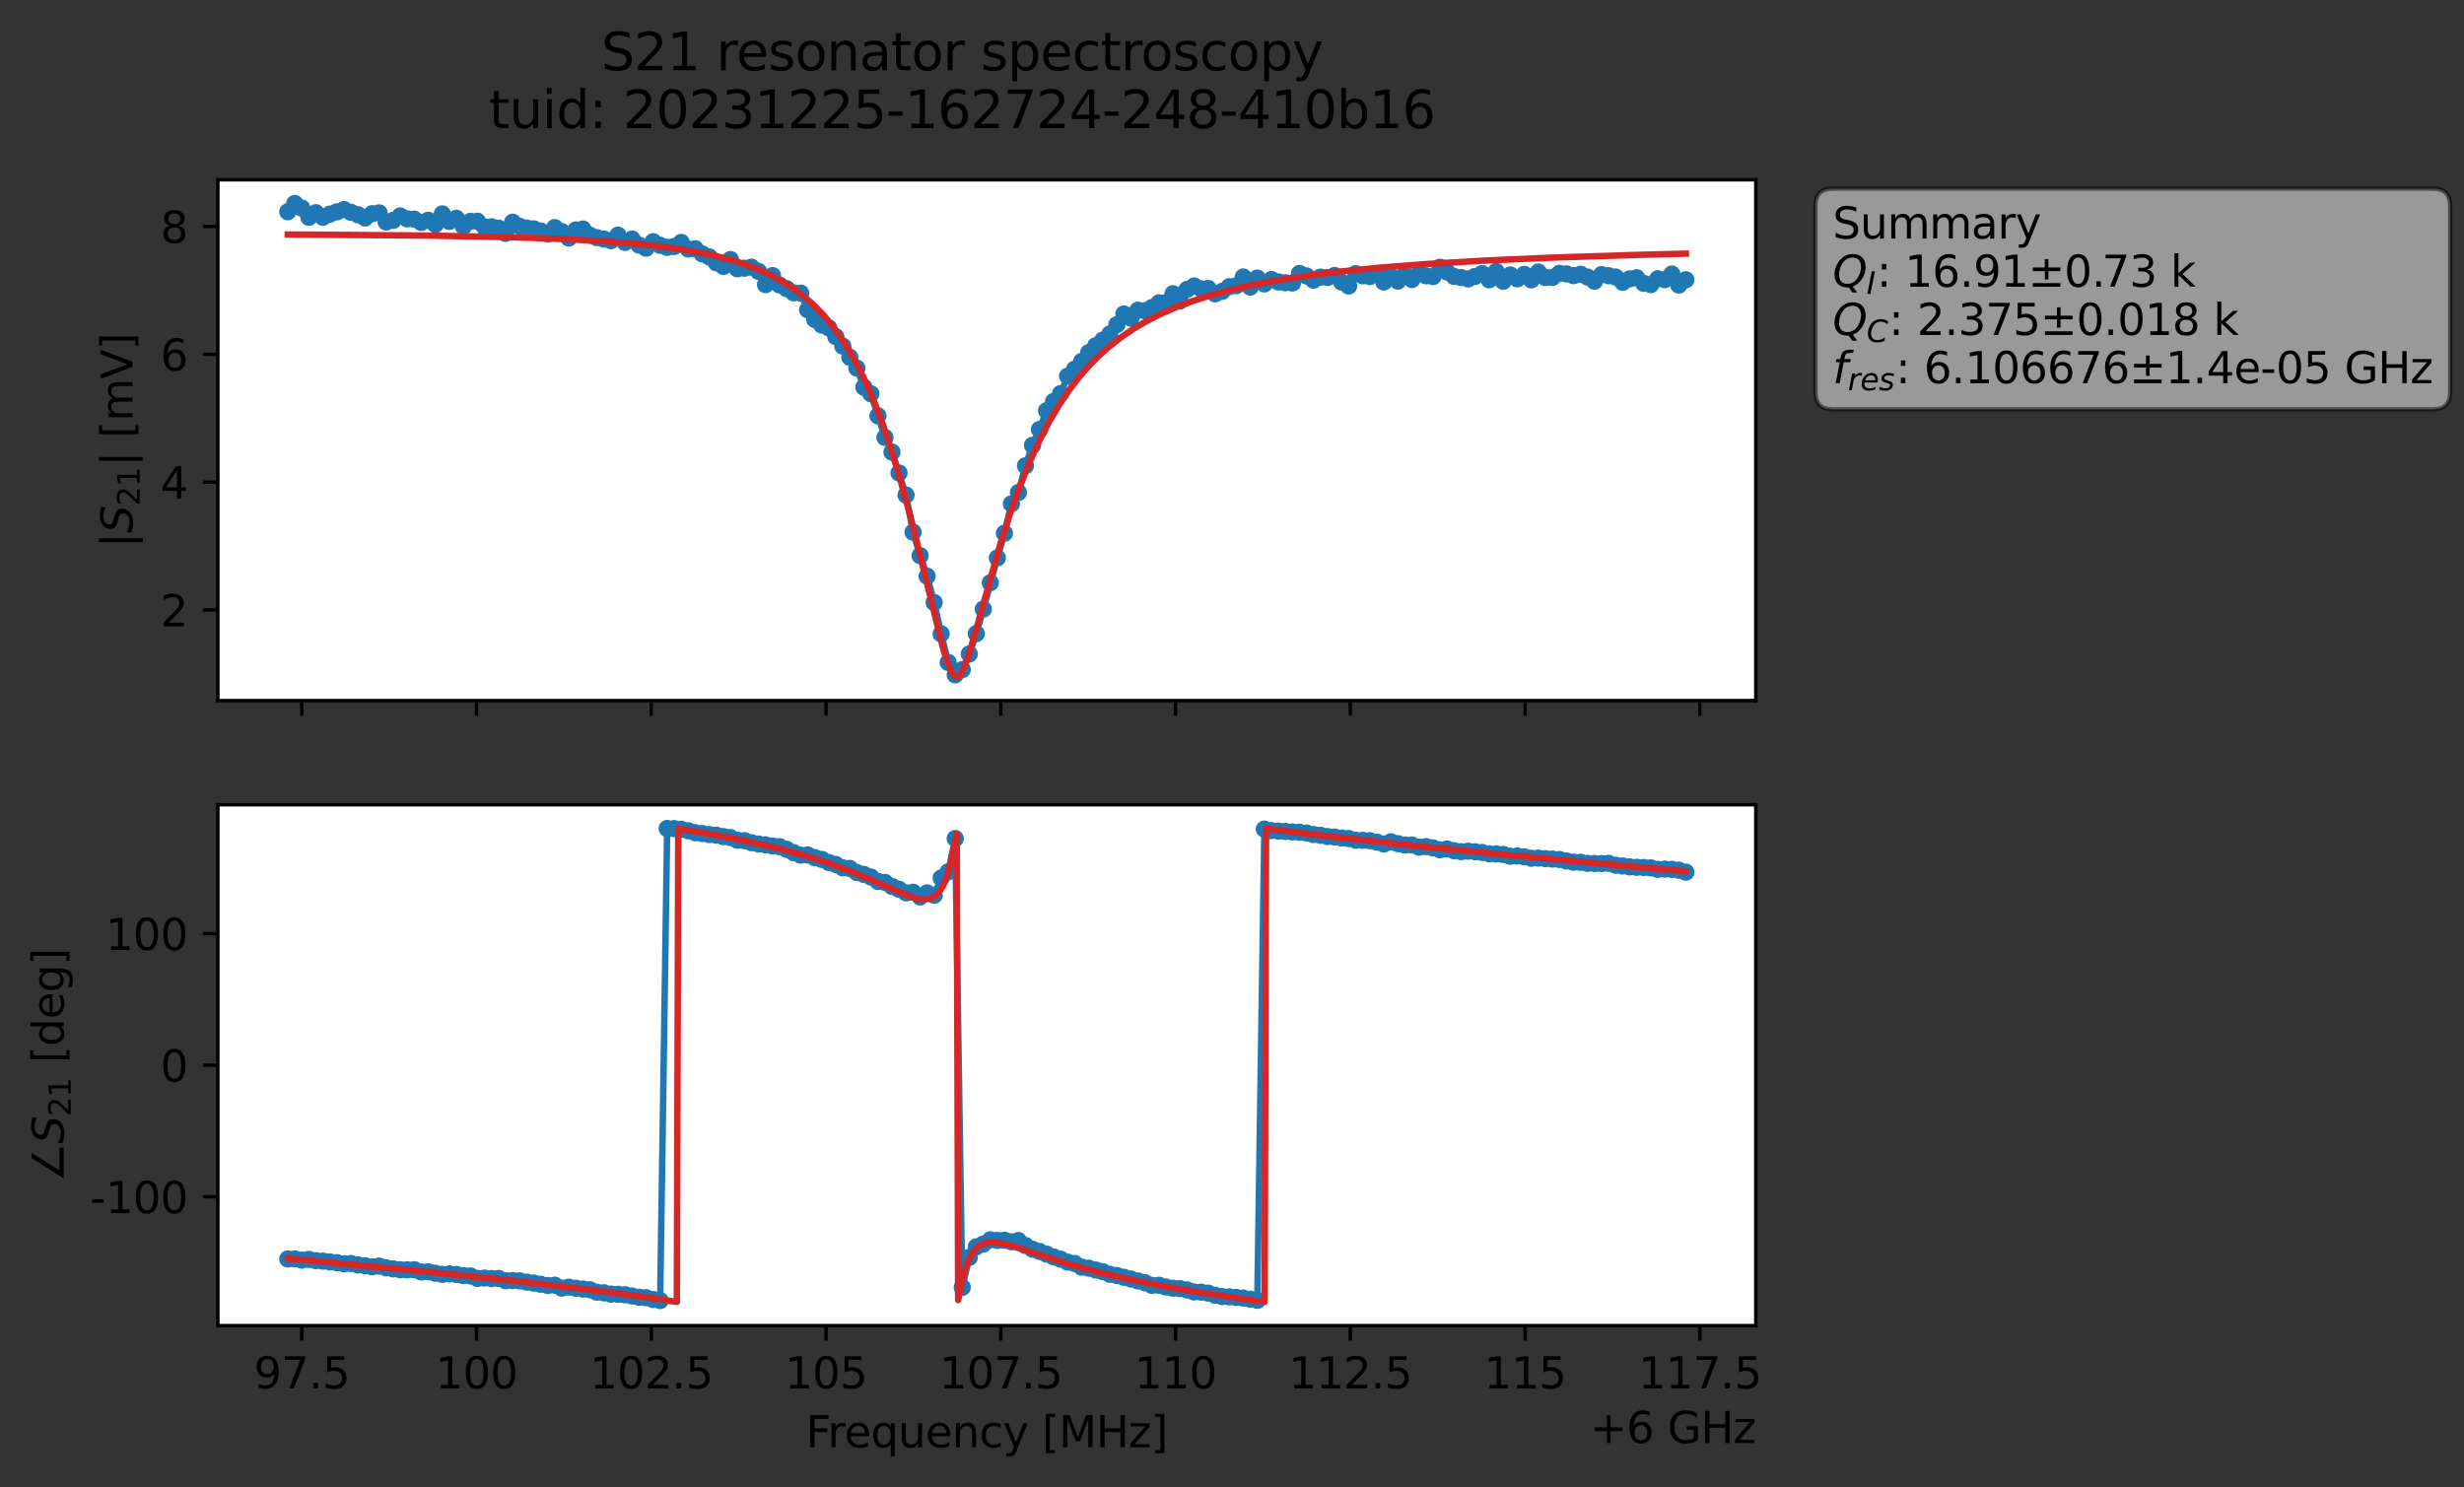 <?xml version="1.0" encoding="utf-8" standalone="no"?>
<!DOCTYPE svg PUBLIC "-//W3C//DTD SVG 1.1//EN"
  "http://www.w3.org/Graphics/SVG/1.1/DTD/svg11.dtd">
<svg xmlns:xlink="http://www.w3.org/1999/xlink" width="572.171pt" height="345.428pt" viewBox="0 0 572.171 345.428" xmlns="http://www.w3.org/2000/svg" version="1.1">
 <rect x="0" y="0" width="572.171" height="345.428" fill="#333333" stroke="none"/>
 <defs>
  <style type="text/css">*{stroke-linejoin: round; stroke-linecap: butt}</style>
 </defs>
 <g id="figure_1">
  <g id="patch_1">
   <path d="M 0 345.428 
L 572.171 345.428 
L 572.171 -0 
L 0 -0 
L 0 345.428 
z
" style="fill: none; opacity: 0"/>
  </g>
  <g id="axes_1">
   <g id="patch_2">
    <path d="M 50.595 162.72 
L 407.715 162.72 
L 407.715 41.76 
L 50.595 41.76 
z
" style="fill: #ffffff"/>
   </g>
   <g id="matplotlib.axis_1">
    <g id="xtick_1">
     <g id="line2d_1">
      <defs>
       <path id="m327b88f16f" d="M 0 0 
L 0 3.5 
" style="stroke: #000000; stroke-width: 0.8"/>
      </defs>
      <g>
       <use xlink:href="#m327b88f16f" x="70.075" y="162.72" style="stroke: #000000; stroke-width: 0.8"/>
      </g>
     </g>
    </g>
    <g id="xtick_2">
     <g id="line2d_2">
      <g>
       <use xlink:href="#m327b88f16f" x="110.656" y="162.72" style="stroke: #000000; stroke-width: 0.8"/>
      </g>
     </g>
    </g>
    <g id="xtick_3">
     <g id="line2d_3">
      <g>
       <use xlink:href="#m327b88f16f" x="151.238" y="162.72" style="stroke: #000000; stroke-width: 0.8"/>
      </g>
     </g>
    </g>
    <g id="xtick_4">
     <g id="line2d_4">
      <g>
       <use xlink:href="#m327b88f16f" x="191.82" y="162.72" style="stroke: #000000; stroke-width: 0.8"/>
      </g>
     </g>
    </g>
    <g id="xtick_5">
     <g id="line2d_5">
      <g>
       <use xlink:href="#m327b88f16f" x="232.402" y="162.72" style="stroke: #000000; stroke-width: 0.8"/>
      </g>
     </g>
    </g>
    <g id="xtick_6">
     <g id="line2d_6">
      <g>
       <use xlink:href="#m327b88f16f" x="272.984" y="162.72" style="stroke: #000000; stroke-width: 0.8"/>
      </g>
     </g>
    </g>
    <g id="xtick_7">
     <g id="line2d_7">
      <g>
       <use xlink:href="#m327b88f16f" x="313.565" y="162.72" style="stroke: #000000; stroke-width: 0.8"/>
      </g>
     </g>
    </g>
    <g id="xtick_8">
     <g id="line2d_8">
      <g>
       <use xlink:href="#m327b88f16f" x="354.147" y="162.72" style="stroke: #000000; stroke-width: 0.8"/>
      </g>
     </g>
    </g>
    <g id="xtick_9">
     <g id="line2d_9">
      <g>
       <use xlink:href="#m327b88f16f" x="394.729" y="162.72" style="stroke: #000000; stroke-width: 0.8"/>
      </g>
     </g>
    </g>
   </g>
   <g id="matplotlib.axis_2">
    <g id="ytick_1">
     <g id="line2d_10">
      <defs>
       <path id="m698bbbc54c" d="M 0 0 
L -3.5 0 
" style="stroke: #000000; stroke-width: 0.8"/>
      </defs>
      <g>
       <use xlink:href="#m698bbbc54c" x="50.595" y="141.665" style="stroke: #000000; stroke-width: 0.8"/>
      </g>
     </g>
     <g id="text_1">
      <!-- 2 -->
      <g transform="translate(37.233 145.464) scale(0.1 -0.1)">
       <defs>
        <path id="DejaVuSans-32" d="M 1228 531 
L 3431 531 
L 3431 0 
L 469 0 
L 469 531 
Q 828 903 1448 1529 
Q 2069 2156 2228 2338 
Q 2531 2678 2651 2914 
Q 2772 3150 2772 3378 
Q 2772 3750 2511 3984 
Q 2250 4219 1831 4219 
Q 1534 4219 1204 4116 
Q 875 4013 500 3803 
L 500 4441 
Q 881 4594 1212 4672 
Q 1544 4750 1819 4750 
Q 2544 4750 2975 4387 
Q 3406 4025 3406 3419 
Q 3406 3131 3298 2873 
Q 3191 2616 2906 2266 
Q 2828 2175 2409 1742 
Q 1991 1309 1228 531 
z
" transform="scale(0.016)"/>
       </defs>
       <use xlink:href="#DejaVuSans-32"/>
      </g>
     </g>
    </g>
    <g id="ytick_2">
     <g id="line2d_11">
      <g>
       <use xlink:href="#m698bbbc54c" x="50.595" y="111.974" style="stroke: #000000; stroke-width: 0.8"/>
      </g>
     </g>
     <g id="text_2">
      <!-- 4 -->
      <g transform="translate(37.233 115.773) scale(0.1 -0.1)">
       <defs>
        <path id="DejaVuSans-34" d="M 2419 4116 
L 825 1625 
L 2419 1625 
L 2419 4116 
z
M 2253 4666 
L 3047 4666 
L 3047 1625 
L 3713 1625 
L 3713 1100 
L 3047 1100 
L 3047 0 
L 2419 0 
L 2419 1100 
L 313 1100 
L 313 1709 
L 2253 4666 
z
" transform="scale(0.016)"/>
       </defs>
       <use xlink:href="#DejaVuSans-34"/>
      </g>
     </g>
    </g>
    <g id="ytick_3">
     <g id="line2d_12">
      <g>
       <use xlink:href="#m698bbbc54c" x="50.595" y="82.282" style="stroke: #000000; stroke-width: 0.8"/>
      </g>
     </g>
     <g id="text_3">
      <!-- 6 -->
      <g transform="translate(37.233 86.081) scale(0.1 -0.1)">
       <defs>
        <path id="DejaVuSans-36" d="M 2113 2584 
Q 1688 2584 1439 2293 
Q 1191 2003 1191 1497 
Q 1191 994 1439 701 
Q 1688 409 2113 409 
Q 2538 409 2786 701 
Q 3034 994 3034 1497 
Q 3034 2003 2786 2293 
Q 2538 2584 2113 2584 
z
M 3366 4563 
L 3366 3988 
Q 3128 4100 2886 4159 
Q 2644 4219 2406 4219 
Q 1781 4219 1451 3797 
Q 1122 3375 1075 2522 
Q 1259 2794 1537 2939 
Q 1816 3084 2150 3084 
Q 2853 3084 3261 2657 
Q 3669 2231 3669 1497 
Q 3669 778 3244 343 
Q 2819 -91 2113 -91 
Q 1303 -91 875 529 
Q 447 1150 447 2328 
Q 447 3434 972 4092 
Q 1497 4750 2381 4750 
Q 2619 4750 2861 4703 
Q 3103 4656 3366 4563 
z
" transform="scale(0.016)"/>
       </defs>
       <use xlink:href="#DejaVuSans-36"/>
      </g>
     </g>
    </g>
    <g id="ytick_4">
     <g id="line2d_13">
      <g>
       <use xlink:href="#m698bbbc54c" x="50.595" y="52.591" style="stroke: #000000; stroke-width: 0.8"/>
      </g>
     </g>
     <g id="text_4">
      <!-- 8 -->
      <g transform="translate(37.233 56.39) scale(0.1 -0.1)">
       <defs>
        <path id="DejaVuSans-38" d="M 2034 2216 
Q 1584 2216 1326 1975 
Q 1069 1734 1069 1313 
Q 1069 891 1326 650 
Q 1584 409 2034 409 
Q 2484 409 2743 651 
Q 3003 894 3003 1313 
Q 3003 1734 2745 1975 
Q 2488 2216 2034 2216 
z
M 1403 2484 
Q 997 2584 770 2862 
Q 544 3141 544 3541 
Q 544 4100 942 4425 
Q 1341 4750 2034 4750 
Q 2731 4750 3128 4425 
Q 3525 4100 3525 3541 
Q 3525 3141 3298 2862 
Q 3072 2584 2669 2484 
Q 3125 2378 3379 2068 
Q 3634 1759 3634 1313 
Q 3634 634 3220 271 
Q 2806 -91 2034 -91 
Q 1263 -91 848 271 
Q 434 634 434 1313 
Q 434 1759 690 2068 
Q 947 2378 1403 2484 
z
M 1172 3481 
Q 1172 3119 1398 2916 
Q 1625 2713 2034 2713 
Q 2441 2713 2670 2916 
Q 2900 3119 2900 3481 
Q 2900 3844 2670 4047 
Q 2441 4250 2034 4250 
Q 1625 4250 1398 4047 
Q 1172 3844 1172 3481 
z
" transform="scale(0.016)"/>
       </defs>
       <use xlink:href="#DejaVuSans-38"/>
      </g>
     </g>
    </g>
    <g id="text_5">
     <!-- $|S_{21}|$ [mV] -->
     <g transform="translate(30.833 127.19) rotate(-90) scale(0.1 -0.1)">
      <defs>
       <path id="DejaVuSans-7c" d="M 1344 4891 
L 1344 -1509 
L 813 -1509 
L 813 4891 
L 1344 4891 
z
" transform="scale(0.016)"/>
       <path id="DejaVuSans-Oblique-53" d="M 3859 4513 
L 3738 3897 
Q 3422 4066 3111 4152 
Q 2800 4238 2509 4238 
Q 1944 4238 1609 3991 
Q 1275 3744 1275 3334 
Q 1275 3109 1398 2989 
Q 1522 2869 2034 2731 
L 2413 2638 
Q 3053 2472 3303 2217 
Q 3553 1963 3553 1503 
Q 3553 797 2998 353 
Q 2444 -91 1538 -91 
Q 1166 -91 791 -17 
Q 416 56 38 206 
L 166 856 
Q 513 641 861 531 
Q 1209 422 1556 422 
Q 2147 422 2503 684 
Q 2859 947 2859 1369 
Q 2859 1650 2717 1795 
Q 2575 1941 2106 2059 
L 1728 2156 
Q 1081 2325 845 2545 
Q 609 2766 609 3163 
Q 609 3859 1145 4304 
Q 1681 4750 2541 4750 
Q 2875 4750 3203 4690 
Q 3531 4631 3859 4513 
z
" transform="scale(0.016)"/>
       <path id="DejaVuSans-31" d="M 794 531 
L 1825 531 
L 1825 4091 
L 703 3866 
L 703 4441 
L 1819 4666 
L 2450 4666 
L 2450 531 
L 3481 531 
L 3481 0 
L 794 0 
L 794 531 
z
" transform="scale(0.016)"/>
       <path id="DejaVuSans-20" transform="scale(0.016)"/>
       <path id="DejaVuSans-5b" d="M 550 4863 
L 1875 4863 
L 1875 4416 
L 1125 4416 
L 1125 -397 
L 1875 -397 
L 1875 -844 
L 550 -844 
L 550 4863 
z
" transform="scale(0.016)"/>
       <path id="DejaVuSans-6d" d="M 3328 2828 
Q 3544 3216 3844 3400 
Q 4144 3584 4550 3584 
Q 5097 3584 5394 3201 
Q 5691 2819 5691 2113 
L 5691 0 
L 5113 0 
L 5113 2094 
Q 5113 2597 4934 2840 
Q 4756 3084 4391 3084 
Q 3944 3084 3684 2787 
Q 3425 2491 3425 1978 
L 3425 0 
L 2847 0 
L 2847 2094 
Q 2847 2600 2669 2842 
Q 2491 3084 2119 3084 
Q 1678 3084 1418 2786 
Q 1159 2488 1159 1978 
L 1159 0 
L 581 0 
L 581 3500 
L 1159 3500 
L 1159 2956 
Q 1356 3278 1631 3431 
Q 1906 3584 2284 3584 
Q 2666 3584 2933 3390 
Q 3200 3197 3328 2828 
z
" transform="scale(0.016)"/>
       <path id="DejaVuSans-56" d="M 1831 0 
L 50 4666 
L 709 4666 
L 2188 738 
L 3669 4666 
L 4325 4666 
L 2547 0 
L 1831 0 
z
" transform="scale(0.016)"/>
       <path id="DejaVuSans-5d" d="M 1947 4863 
L 1947 -844 
L 622 -844 
L 622 -397 
L 1369 -397 
L 1369 4416 
L 622 4416 
L 622 4863 
L 1947 4863 
z
" transform="scale(0.016)"/>
      </defs>
      <use xlink:href="#DejaVuSans-7c" transform="translate(0 0.578)"/>
      <use xlink:href="#DejaVuSans-Oblique-53" transform="translate(33.691 0.578)"/>
      <use xlink:href="#DejaVuSans-32" transform="translate(97.168 -15.828) scale(0.7)"/>
      <use xlink:href="#DejaVuSans-31" transform="translate(141.704 -15.828) scale(0.7)"/>
      <use xlink:href="#DejaVuSans-7c" transform="translate(188.975 0.578)"/>
      <use xlink:href="#DejaVuSans-20" transform="translate(222.666 0.578)"/>
      <use xlink:href="#DejaVuSans-5b" transform="translate(254.453 0.578)"/>
      <use xlink:href="#DejaVuSans-6d" transform="translate(293.467 0.578)"/>
      <use xlink:href="#DejaVuSans-56" transform="translate(390.879 0.578)"/>
      <use xlink:href="#DejaVuSans-5d" transform="translate(459.287 0.578)"/>
     </g>
    </g>
   </g>
   <g id="line2d_14">
    <path d="M 66.828 49.175 
L 68.459 47.258 
L 70.091 48.35 
L 71.722 50.459 
L 73.354 49.407 
L 74.985 50.459 
L 76.617 49.725 
L 79.879 48.682 
L 84.774 50.626 
L 86.405 49.632 
L 88.037 49.446 
L 89.668 51.551 
L 91.299 51.181 
L 92.931 50.159 
L 94.562 50.83 
L 96.194 50.913 
L 97.825 51.664 
L 99.457 51.153 
L 101.088 52.123 
L 102.719 49.677 
L 104.351 51.414 
L 105.982 50.706 
L 107.614 52.587 
L 109.245 51.409 
L 110.877 51.389 
L 112.508 52.714 
L 114.14 52.667 
L 115.771 52.979 
L 117.402 54.213 
L 119.034 51.616 
L 120.665 52.556 
L 122.297 52.966 
L 123.928 53.153 
L 125.56 53.65 
L 127.191 54.341 
L 128.822 52.866 
L 130.454 53.8 
L 132.085 55.292 
L 133.717 53.407 
L 135.348 53.193 
L 136.98 54.626 
L 138.611 55.203 
L 141.874 55.898 
L 143.505 54.614 
L 145.137 56.294 
L 146.768 55.531 
L 148.4 56.936 
L 150.031 57.638 
L 151.662 56.133 
L 153.294 56.979 
L 154.925 57.447 
L 156.557 57.256 
L 158.188 56.303 
L 159.82 57.844 
L 161.451 57.776 
L 163.082 58.979 
L 164.714 59.669 
L 166.345 61.053 
L 167.977 61.869 
L 169.608 60.285 
L 171.24 62.426 
L 174.502 62.058 
L 176.134 63.024 
L 177.765 66.105 
L 179.397 64.006 
L 181.028 66.203 
L 182.66 67.028 
L 184.291 68.009 
L 185.922 68.081 
L 187.554 71.947 
L 189.185 74.182 
L 190.817 75.491 
L 192.448 76.151 
L 195.711 80.397 
L 198.974 85.491 
L 200.605 89.928 
L 202.237 91.454 
L 205.5 101.598 
L 207.131 105.015 
L 210.394 114.989 
L 212.025 123.608 
L 213.657 129.05 
L 215.288 133.817 
L 216.92 139.935 
L 218.551 147.206 
L 220.182 153.855 
L 221.814 156.736 
L 223.445 155.522 
L 225.077 151.893 
L 226.708 147.16 
L 228.34 141.463 
L 231.602 129.57 
L 233.234 123.859 
L 234.865 117.017 
L 236.497 114.376 
L 238.128 108.17 
L 239.76 103.422 
L 241.391 99.736 
L 243.022 95.382 
L 244.654 93.25 
L 246.285 91.407 
L 247.917 87.356 
L 249.548 85.737 
L 251.18 83.931 
L 252.811 81.892 
L 254.442 80.298 
L 256.074 79.008 
L 257.705 77.571 
L 259.337 75.411 
L 260.968 72.927 
L 262.6 73.884 
L 264.231 72.049 
L 265.862 72.177 
L 267.494 71.44 
L 269.125 70.333 
L 270.757 70.276 
L 272.388 68.23 
L 274.02 69.891 
L 275.651 67.22 
L 277.282 66.418 
L 278.914 67.098 
L 280.545 66.998 
L 282.177 68.247 
L 283.808 67.675 
L 285.44 66.588 
L 287.071 66.362 
L 288.703 64.33 
L 290.334 66.673 
L 291.965 64.576 
L 293.597 65.934 
L 295.228 64.922 
L 296.86 65.475 
L 298.491 65.667 
L 300.123 65.731 
L 301.754 63.518 
L 303.385 64.085 
L 305.017 65.07 
L 306.648 64.354 
L 308.28 64.456 
L 309.911 63.989 
L 311.543 65.525 
L 313.174 66.427 
L 314.805 63.562 
L 316.437 64.057 
L 318.068 64.228 
L 319.7 63.646 
L 321.331 65.496 
L 322.963 64.172 
L 324.594 65.284 
L 326.225 63.714 
L 327.857 64.916 
L 329.488 63.502 
L 331.12 64.053 
L 332.751 64.235 
L 334.383 62.071 
L 337.645 64.198 
L 340.908 64.785 
L 344.171 63.555 
L 345.803 64.981 
L 347.434 63.047 
L 349.065 65.334 
L 350.697 63.864 
L 352.328 64.758 
L 353.96 63.725 
L 355.591 64.992 
L 357.223 63.181 
L 358.854 64.463 
L 360.485 64.428 
L 362.117 63.488 
L 363.748 63.61 
L 365.38 64.022 
L 367.011 63.695 
L 368.643 64.339 
L 370.274 65.314 
L 371.905 63.778 
L 375.168 64.335 
L 376.8 65.562 
L 378.431 64.765 
L 380.063 64.516 
L 381.694 65.817 
L 383.325 66.1 
L 384.957 64.742 
L 386.588 64.947 
L 388.22 63.653 
L 389.851 66.207 
L 391.483 64.973 
L 391.483 64.973 
" clip-path="url(#p21c3f27735)" style="fill: none; stroke: #1f77b4; stroke-width: 1.5; stroke-linecap: square"/>
    <defs>
     <path id="mdef83074a8" d="M 0 1.5 
C 0.398 1.5 0.779 1.342 1.061 1.061 
C 1.342 0.779 1.5 0.398 1.5 0 
C 1.5 -0.398 1.342 -0.779 1.061 -1.061 
C 0.779 -1.342 0.398 -1.5 0 -1.5 
C -0.398 -1.5 -0.779 -1.342 -1.061 -1.061 
C -1.342 -0.779 -1.5 -0.398 -1.5 0 
C -1.5 0.398 -1.342 0.779 -1.061 1.061 
C -0.779 1.342 -0.398 1.5 0 1.5 
z
" style="stroke: #1f77b4"/>
    </defs>
    <g clip-path="url(#p21c3f27735)">
     <use xlink:href="#mdef83074a8" x="66.828" y="49.175" style="fill: #1f77b4; stroke: #1f77b4"/>
     <use xlink:href="#mdef83074a8" x="68.459" y="47.258" style="fill: #1f77b4; stroke: #1f77b4"/>
     <use xlink:href="#mdef83074a8" x="70.091" y="48.35" style="fill: #1f77b4; stroke: #1f77b4"/>
     <use xlink:href="#mdef83074a8" x="71.722" y="50.459" style="fill: #1f77b4; stroke: #1f77b4"/>
     <use xlink:href="#mdef83074a8" x="73.354" y="49.407" style="fill: #1f77b4; stroke: #1f77b4"/>
     <use xlink:href="#mdef83074a8" x="74.985" y="50.459" style="fill: #1f77b4; stroke: #1f77b4"/>
     <use xlink:href="#mdef83074a8" x="76.617" y="49.725" style="fill: #1f77b4; stroke: #1f77b4"/>
     <use xlink:href="#mdef83074a8" x="78.248" y="49.2" style="fill: #1f77b4; stroke: #1f77b4"/>
     <use xlink:href="#mdef83074a8" x="79.879" y="48.682" style="fill: #1f77b4; stroke: #1f77b4"/>
     <use xlink:href="#mdef83074a8" x="81.511" y="49.304" style="fill: #1f77b4; stroke: #1f77b4"/>
     <use xlink:href="#mdef83074a8" x="83.142" y="49.885" style="fill: #1f77b4; stroke: #1f77b4"/>
     <use xlink:href="#mdef83074a8" x="84.774" y="50.626" style="fill: #1f77b4; stroke: #1f77b4"/>
     <use xlink:href="#mdef83074a8" x="86.405" y="49.632" style="fill: #1f77b4; stroke: #1f77b4"/>
     <use xlink:href="#mdef83074a8" x="88.037" y="49.446" style="fill: #1f77b4; stroke: #1f77b4"/>
     <use xlink:href="#mdef83074a8" x="89.668" y="51.551" style="fill: #1f77b4; stroke: #1f77b4"/>
     <use xlink:href="#mdef83074a8" x="91.299" y="51.181" style="fill: #1f77b4; stroke: #1f77b4"/>
     <use xlink:href="#mdef83074a8" x="92.931" y="50.159" style="fill: #1f77b4; stroke: #1f77b4"/>
     <use xlink:href="#mdef83074a8" x="94.562" y="50.83" style="fill: #1f77b4; stroke: #1f77b4"/>
     <use xlink:href="#mdef83074a8" x="96.194" y="50.913" style="fill: #1f77b4; stroke: #1f77b4"/>
     <use xlink:href="#mdef83074a8" x="97.825" y="51.664" style="fill: #1f77b4; stroke: #1f77b4"/>
     <use xlink:href="#mdef83074a8" x="99.457" y="51.153" style="fill: #1f77b4; stroke: #1f77b4"/>
     <use xlink:href="#mdef83074a8" x="101.088" y="52.123" style="fill: #1f77b4; stroke: #1f77b4"/>
     <use xlink:href="#mdef83074a8" x="102.719" y="49.677" style="fill: #1f77b4; stroke: #1f77b4"/>
     <use xlink:href="#mdef83074a8" x="104.351" y="51.414" style="fill: #1f77b4; stroke: #1f77b4"/>
     <use xlink:href="#mdef83074a8" x="105.982" y="50.706" style="fill: #1f77b4; stroke: #1f77b4"/>
     <use xlink:href="#mdef83074a8" x="107.614" y="52.587" style="fill: #1f77b4; stroke: #1f77b4"/>
     <use xlink:href="#mdef83074a8" x="109.245" y="51.409" style="fill: #1f77b4; stroke: #1f77b4"/>
     <use xlink:href="#mdef83074a8" x="110.877" y="51.389" style="fill: #1f77b4; stroke: #1f77b4"/>
     <use xlink:href="#mdef83074a8" x="112.508" y="52.714" style="fill: #1f77b4; stroke: #1f77b4"/>
     <use xlink:href="#mdef83074a8" x="114.14" y="52.667" style="fill: #1f77b4; stroke: #1f77b4"/>
     <use xlink:href="#mdef83074a8" x="115.771" y="52.979" style="fill: #1f77b4; stroke: #1f77b4"/>
     <use xlink:href="#mdef83074a8" x="117.402" y="54.213" style="fill: #1f77b4; stroke: #1f77b4"/>
     <use xlink:href="#mdef83074a8" x="119.034" y="51.616" style="fill: #1f77b4; stroke: #1f77b4"/>
     <use xlink:href="#mdef83074a8" x="120.665" y="52.556" style="fill: #1f77b4; stroke: #1f77b4"/>
     <use xlink:href="#mdef83074a8" x="122.297" y="52.966" style="fill: #1f77b4; stroke: #1f77b4"/>
     <use xlink:href="#mdef83074a8" x="123.928" y="53.153" style="fill: #1f77b4; stroke: #1f77b4"/>
     <use xlink:href="#mdef83074a8" x="125.56" y="53.65" style="fill: #1f77b4; stroke: #1f77b4"/>
     <use xlink:href="#mdef83074a8" x="127.191" y="54.341" style="fill: #1f77b4; stroke: #1f77b4"/>
     <use xlink:href="#mdef83074a8" x="128.822" y="52.866" style="fill: #1f77b4; stroke: #1f77b4"/>
     <use xlink:href="#mdef83074a8" x="130.454" y="53.8" style="fill: #1f77b4; stroke: #1f77b4"/>
     <use xlink:href="#mdef83074a8" x="132.085" y="55.292" style="fill: #1f77b4; stroke: #1f77b4"/>
     <use xlink:href="#mdef83074a8" x="133.717" y="53.407" style="fill: #1f77b4; stroke: #1f77b4"/>
     <use xlink:href="#mdef83074a8" x="135.348" y="53.193" style="fill: #1f77b4; stroke: #1f77b4"/>
     <use xlink:href="#mdef83074a8" x="136.98" y="54.626" style="fill: #1f77b4; stroke: #1f77b4"/>
     <use xlink:href="#mdef83074a8" x="138.611" y="55.203" style="fill: #1f77b4; stroke: #1f77b4"/>
     <use xlink:href="#mdef83074a8" x="140.242" y="55.531" style="fill: #1f77b4; stroke: #1f77b4"/>
     <use xlink:href="#mdef83074a8" x="141.874" y="55.898" style="fill: #1f77b4; stroke: #1f77b4"/>
     <use xlink:href="#mdef83074a8" x="143.505" y="54.614" style="fill: #1f77b4; stroke: #1f77b4"/>
     <use xlink:href="#mdef83074a8" x="145.137" y="56.294" style="fill: #1f77b4; stroke: #1f77b4"/>
     <use xlink:href="#mdef83074a8" x="146.768" y="55.531" style="fill: #1f77b4; stroke: #1f77b4"/>
     <use xlink:href="#mdef83074a8" x="148.4" y="56.936" style="fill: #1f77b4; stroke: #1f77b4"/>
     <use xlink:href="#mdef83074a8" x="150.031" y="57.638" style="fill: #1f77b4; stroke: #1f77b4"/>
     <use xlink:href="#mdef83074a8" x="151.662" y="56.133" style="fill: #1f77b4; stroke: #1f77b4"/>
     <use xlink:href="#mdef83074a8" x="153.294" y="56.979" style="fill: #1f77b4; stroke: #1f77b4"/>
     <use xlink:href="#mdef83074a8" x="154.925" y="57.447" style="fill: #1f77b4; stroke: #1f77b4"/>
     <use xlink:href="#mdef83074a8" x="156.557" y="57.256" style="fill: #1f77b4; stroke: #1f77b4"/>
     <use xlink:href="#mdef83074a8" x="158.188" y="56.303" style="fill: #1f77b4; stroke: #1f77b4"/>
     <use xlink:href="#mdef83074a8" x="159.82" y="57.844" style="fill: #1f77b4; stroke: #1f77b4"/>
     <use xlink:href="#mdef83074a8" x="161.451" y="57.776" style="fill: #1f77b4; stroke: #1f77b4"/>
     <use xlink:href="#mdef83074a8" x="163.082" y="58.979" style="fill: #1f77b4; stroke: #1f77b4"/>
     <use xlink:href="#mdef83074a8" x="164.714" y="59.669" style="fill: #1f77b4; stroke: #1f77b4"/>
     <use xlink:href="#mdef83074a8" x="166.345" y="61.053" style="fill: #1f77b4; stroke: #1f77b4"/>
     <use xlink:href="#mdef83074a8" x="167.977" y="61.869" style="fill: #1f77b4; stroke: #1f77b4"/>
     <use xlink:href="#mdef83074a8" x="169.608" y="60.285" style="fill: #1f77b4; stroke: #1f77b4"/>
     <use xlink:href="#mdef83074a8" x="171.24" y="62.426" style="fill: #1f77b4; stroke: #1f77b4"/>
     <use xlink:href="#mdef83074a8" x="172.871" y="62.286" style="fill: #1f77b4; stroke: #1f77b4"/>
     <use xlink:href="#mdef83074a8" x="174.502" y="62.058" style="fill: #1f77b4; stroke: #1f77b4"/>
     <use xlink:href="#mdef83074a8" x="176.134" y="63.024" style="fill: #1f77b4; stroke: #1f77b4"/>
     <use xlink:href="#mdef83074a8" x="177.765" y="66.105" style="fill: #1f77b4; stroke: #1f77b4"/>
     <use xlink:href="#mdef83074a8" x="179.397" y="64.006" style="fill: #1f77b4; stroke: #1f77b4"/>
     <use xlink:href="#mdef83074a8" x="181.028" y="66.203" style="fill: #1f77b4; stroke: #1f77b4"/>
     <use xlink:href="#mdef83074a8" x="182.66" y="67.028" style="fill: #1f77b4; stroke: #1f77b4"/>
     <use xlink:href="#mdef83074a8" x="184.291" y="68.009" style="fill: #1f77b4; stroke: #1f77b4"/>
     <use xlink:href="#mdef83074a8" x="185.922" y="68.081" style="fill: #1f77b4; stroke: #1f77b4"/>
     <use xlink:href="#mdef83074a8" x="187.554" y="71.947" style="fill: #1f77b4; stroke: #1f77b4"/>
     <use xlink:href="#mdef83074a8" x="189.185" y="74.182" style="fill: #1f77b4; stroke: #1f77b4"/>
     <use xlink:href="#mdef83074a8" x="190.817" y="75.491" style="fill: #1f77b4; stroke: #1f77b4"/>
     <use xlink:href="#mdef83074a8" x="192.448" y="76.151" style="fill: #1f77b4; stroke: #1f77b4"/>
     <use xlink:href="#mdef83074a8" x="194.08" y="78.188" style="fill: #1f77b4; stroke: #1f77b4"/>
     <use xlink:href="#mdef83074a8" x="195.711" y="80.397" style="fill: #1f77b4; stroke: #1f77b4"/>
     <use xlink:href="#mdef83074a8" x="197.342" y="82.988" style="fill: #1f77b4; stroke: #1f77b4"/>
     <use xlink:href="#mdef83074a8" x="198.974" y="85.491" style="fill: #1f77b4; stroke: #1f77b4"/>
     <use xlink:href="#mdef83074a8" x="200.605" y="89.928" style="fill: #1f77b4; stroke: #1f77b4"/>
     <use xlink:href="#mdef83074a8" x="202.237" y="91.454" style="fill: #1f77b4; stroke: #1f77b4"/>
     <use xlink:href="#mdef83074a8" x="203.868" y="96.579" style="fill: #1f77b4; stroke: #1f77b4"/>
     <use xlink:href="#mdef83074a8" x="205.5" y="101.598" style="fill: #1f77b4; stroke: #1f77b4"/>
     <use xlink:href="#mdef83074a8" x="207.131" y="105.015" style="fill: #1f77b4; stroke: #1f77b4"/>
     <use xlink:href="#mdef83074a8" x="208.762" y="109.849" style="fill: #1f77b4; stroke: #1f77b4"/>
     <use xlink:href="#mdef83074a8" x="210.394" y="114.989" style="fill: #1f77b4; stroke: #1f77b4"/>
     <use xlink:href="#mdef83074a8" x="212.025" y="123.608" style="fill: #1f77b4; stroke: #1f77b4"/>
     <use xlink:href="#mdef83074a8" x="213.657" y="129.05" style="fill: #1f77b4; stroke: #1f77b4"/>
     <use xlink:href="#mdef83074a8" x="215.288" y="133.817" style="fill: #1f77b4; stroke: #1f77b4"/>
     <use xlink:href="#mdef83074a8" x="216.92" y="139.935" style="fill: #1f77b4; stroke: #1f77b4"/>
     <use xlink:href="#mdef83074a8" x="218.551" y="147.206" style="fill: #1f77b4; stroke: #1f77b4"/>
     <use xlink:href="#mdef83074a8" x="220.182" y="153.855" style="fill: #1f77b4; stroke: #1f77b4"/>
     <use xlink:href="#mdef83074a8" x="221.814" y="156.736" style="fill: #1f77b4; stroke: #1f77b4"/>
     <use xlink:href="#mdef83074a8" x="223.445" y="155.522" style="fill: #1f77b4; stroke: #1f77b4"/>
     <use xlink:href="#mdef83074a8" x="225.077" y="151.893" style="fill: #1f77b4; stroke: #1f77b4"/>
     <use xlink:href="#mdef83074a8" x="226.708" y="147.16" style="fill: #1f77b4; stroke: #1f77b4"/>
     <use xlink:href="#mdef83074a8" x="228.34" y="141.463" style="fill: #1f77b4; stroke: #1f77b4"/>
     <use xlink:href="#mdef83074a8" x="229.971" y="135.345" style="fill: #1f77b4; stroke: #1f77b4"/>
     <use xlink:href="#mdef83074a8" x="231.602" y="129.57" style="fill: #1f77b4; stroke: #1f77b4"/>
     <use xlink:href="#mdef83074a8" x="233.234" y="123.859" style="fill: #1f77b4; stroke: #1f77b4"/>
     <use xlink:href="#mdef83074a8" x="234.865" y="117.017" style="fill: #1f77b4; stroke: #1f77b4"/>
     <use xlink:href="#mdef83074a8" x="236.497" y="114.376" style="fill: #1f77b4; stroke: #1f77b4"/>
     <use xlink:href="#mdef83074a8" x="238.128" y="108.17" style="fill: #1f77b4; stroke: #1f77b4"/>
     <use xlink:href="#mdef83074a8" x="239.76" y="103.422" style="fill: #1f77b4; stroke: #1f77b4"/>
     <use xlink:href="#mdef83074a8" x="241.391" y="99.736" style="fill: #1f77b4; stroke: #1f77b4"/>
     <use xlink:href="#mdef83074a8" x="243.022" y="95.382" style="fill: #1f77b4; stroke: #1f77b4"/>
     <use xlink:href="#mdef83074a8" x="244.654" y="93.25" style="fill: #1f77b4; stroke: #1f77b4"/>
     <use xlink:href="#mdef83074a8" x="246.285" y="91.407" style="fill: #1f77b4; stroke: #1f77b4"/>
     <use xlink:href="#mdef83074a8" x="247.917" y="87.356" style="fill: #1f77b4; stroke: #1f77b4"/>
     <use xlink:href="#mdef83074a8" x="249.548" y="85.737" style="fill: #1f77b4; stroke: #1f77b4"/>
     <use xlink:href="#mdef83074a8" x="251.18" y="83.931" style="fill: #1f77b4; stroke: #1f77b4"/>
     <use xlink:href="#mdef83074a8" x="252.811" y="81.892" style="fill: #1f77b4; stroke: #1f77b4"/>
     <use xlink:href="#mdef83074a8" x="254.442" y="80.298" style="fill: #1f77b4; stroke: #1f77b4"/>
     <use xlink:href="#mdef83074a8" x="256.074" y="79.008" style="fill: #1f77b4; stroke: #1f77b4"/>
     <use xlink:href="#mdef83074a8" x="257.705" y="77.571" style="fill: #1f77b4; stroke: #1f77b4"/>
     <use xlink:href="#mdef83074a8" x="259.337" y="75.411" style="fill: #1f77b4; stroke: #1f77b4"/>
     <use xlink:href="#mdef83074a8" x="260.968" y="72.927" style="fill: #1f77b4; stroke: #1f77b4"/>
     <use xlink:href="#mdef83074a8" x="262.6" y="73.884" style="fill: #1f77b4; stroke: #1f77b4"/>
     <use xlink:href="#mdef83074a8" x="264.231" y="72.049" style="fill: #1f77b4; stroke: #1f77b4"/>
     <use xlink:href="#mdef83074a8" x="265.862" y="72.177" style="fill: #1f77b4; stroke: #1f77b4"/>
     <use xlink:href="#mdef83074a8" x="267.494" y="71.44" style="fill: #1f77b4; stroke: #1f77b4"/>
     <use xlink:href="#mdef83074a8" x="269.125" y="70.333" style="fill: #1f77b4; stroke: #1f77b4"/>
     <use xlink:href="#mdef83074a8" x="270.757" y="70.276" style="fill: #1f77b4; stroke: #1f77b4"/>
     <use xlink:href="#mdef83074a8" x="272.388" y="68.23" style="fill: #1f77b4; stroke: #1f77b4"/>
     <use xlink:href="#mdef83074a8" x="274.02" y="69.891" style="fill: #1f77b4; stroke: #1f77b4"/>
     <use xlink:href="#mdef83074a8" x="275.651" y="67.22" style="fill: #1f77b4; stroke: #1f77b4"/>
     <use xlink:href="#mdef83074a8" x="277.282" y="66.418" style="fill: #1f77b4; stroke: #1f77b4"/>
     <use xlink:href="#mdef83074a8" x="278.914" y="67.098" style="fill: #1f77b4; stroke: #1f77b4"/>
     <use xlink:href="#mdef83074a8" x="280.545" y="66.998" style="fill: #1f77b4; stroke: #1f77b4"/>
     <use xlink:href="#mdef83074a8" x="282.177" y="68.247" style="fill: #1f77b4; stroke: #1f77b4"/>
     <use xlink:href="#mdef83074a8" x="283.808" y="67.675" style="fill: #1f77b4; stroke: #1f77b4"/>
     <use xlink:href="#mdef83074a8" x="285.44" y="66.588" style="fill: #1f77b4; stroke: #1f77b4"/>
     <use xlink:href="#mdef83074a8" x="287.071" y="66.362" style="fill: #1f77b4; stroke: #1f77b4"/>
     <use xlink:href="#mdef83074a8" x="288.703" y="64.33" style="fill: #1f77b4; stroke: #1f77b4"/>
     <use xlink:href="#mdef83074a8" x="290.334" y="66.673" style="fill: #1f77b4; stroke: #1f77b4"/>
     <use xlink:href="#mdef83074a8" x="291.965" y="64.576" style="fill: #1f77b4; stroke: #1f77b4"/>
     <use xlink:href="#mdef83074a8" x="293.597" y="65.934" style="fill: #1f77b4; stroke: #1f77b4"/>
     <use xlink:href="#mdef83074a8" x="295.228" y="64.922" style="fill: #1f77b4; stroke: #1f77b4"/>
     <use xlink:href="#mdef83074a8" x="296.86" y="65.475" style="fill: #1f77b4; stroke: #1f77b4"/>
     <use xlink:href="#mdef83074a8" x="298.491" y="65.667" style="fill: #1f77b4; stroke: #1f77b4"/>
     <use xlink:href="#mdef83074a8" x="300.123" y="65.731" style="fill: #1f77b4; stroke: #1f77b4"/>
     <use xlink:href="#mdef83074a8" x="301.754" y="63.518" style="fill: #1f77b4; stroke: #1f77b4"/>
     <use xlink:href="#mdef83074a8" x="303.385" y="64.085" style="fill: #1f77b4; stroke: #1f77b4"/>
     <use xlink:href="#mdef83074a8" x="305.017" y="65.07" style="fill: #1f77b4; stroke: #1f77b4"/>
     <use xlink:href="#mdef83074a8" x="306.648" y="64.354" style="fill: #1f77b4; stroke: #1f77b4"/>
     <use xlink:href="#mdef83074a8" x="308.28" y="64.456" style="fill: #1f77b4; stroke: #1f77b4"/>
     <use xlink:href="#mdef83074a8" x="309.911" y="63.989" style="fill: #1f77b4; stroke: #1f77b4"/>
     <use xlink:href="#mdef83074a8" x="311.543" y="65.525" style="fill: #1f77b4; stroke: #1f77b4"/>
     <use xlink:href="#mdef83074a8" x="313.174" y="66.427" style="fill: #1f77b4; stroke: #1f77b4"/>
     <use xlink:href="#mdef83074a8" x="314.805" y="63.562" style="fill: #1f77b4; stroke: #1f77b4"/>
     <use xlink:href="#mdef83074a8" x="316.437" y="64.057" style="fill: #1f77b4; stroke: #1f77b4"/>
     <use xlink:href="#mdef83074a8" x="318.068" y="64.228" style="fill: #1f77b4; stroke: #1f77b4"/>
     <use xlink:href="#mdef83074a8" x="319.7" y="63.646" style="fill: #1f77b4; stroke: #1f77b4"/>
     <use xlink:href="#mdef83074a8" x="321.331" y="65.496" style="fill: #1f77b4; stroke: #1f77b4"/>
     <use xlink:href="#mdef83074a8" x="322.963" y="64.172" style="fill: #1f77b4; stroke: #1f77b4"/>
     <use xlink:href="#mdef83074a8" x="324.594" y="65.284" style="fill: #1f77b4; stroke: #1f77b4"/>
     <use xlink:href="#mdef83074a8" x="326.225" y="63.714" style="fill: #1f77b4; stroke: #1f77b4"/>
     <use xlink:href="#mdef83074a8" x="327.857" y="64.916" style="fill: #1f77b4; stroke: #1f77b4"/>
     <use xlink:href="#mdef83074a8" x="329.488" y="63.502" style="fill: #1f77b4; stroke: #1f77b4"/>
     <use xlink:href="#mdef83074a8" x="331.12" y="64.053" style="fill: #1f77b4; stroke: #1f77b4"/>
     <use xlink:href="#mdef83074a8" x="332.751" y="64.235" style="fill: #1f77b4; stroke: #1f77b4"/>
     <use xlink:href="#mdef83074a8" x="334.383" y="62.071" style="fill: #1f77b4; stroke: #1f77b4"/>
     <use xlink:href="#mdef83074a8" x="336.014" y="63.171" style="fill: #1f77b4; stroke: #1f77b4"/>
     <use xlink:href="#mdef83074a8" x="337.645" y="64.198" style="fill: #1f77b4; stroke: #1f77b4"/>
     <use xlink:href="#mdef83074a8" x="339.277" y="64.457" style="fill: #1f77b4; stroke: #1f77b4"/>
     <use xlink:href="#mdef83074a8" x="340.908" y="64.785" style="fill: #1f77b4; stroke: #1f77b4"/>
     <use xlink:href="#mdef83074a8" x="342.54" y="64.195" style="fill: #1f77b4; stroke: #1f77b4"/>
     <use xlink:href="#mdef83074a8" x="344.171" y="63.555" style="fill: #1f77b4; stroke: #1f77b4"/>
     <use xlink:href="#mdef83074a8" x="345.803" y="64.981" style="fill: #1f77b4; stroke: #1f77b4"/>
     <use xlink:href="#mdef83074a8" x="347.434" y="63.047" style="fill: #1f77b4; stroke: #1f77b4"/>
     <use xlink:href="#mdef83074a8" x="349.065" y="65.334" style="fill: #1f77b4; stroke: #1f77b4"/>
     <use xlink:href="#mdef83074a8" x="350.697" y="63.864" style="fill: #1f77b4; stroke: #1f77b4"/>
     <use xlink:href="#mdef83074a8" x="352.328" y="64.758" style="fill: #1f77b4; stroke: #1f77b4"/>
     <use xlink:href="#mdef83074a8" x="353.96" y="63.725" style="fill: #1f77b4; stroke: #1f77b4"/>
     <use xlink:href="#mdef83074a8" x="355.591" y="64.992" style="fill: #1f77b4; stroke: #1f77b4"/>
     <use xlink:href="#mdef83074a8" x="357.223" y="63.181" style="fill: #1f77b4; stroke: #1f77b4"/>
     <use xlink:href="#mdef83074a8" x="358.854" y="64.463" style="fill: #1f77b4; stroke: #1f77b4"/>
     <use xlink:href="#mdef83074a8" x="360.485" y="64.428" style="fill: #1f77b4; stroke: #1f77b4"/>
     <use xlink:href="#mdef83074a8" x="362.117" y="63.488" style="fill: #1f77b4; stroke: #1f77b4"/>
     <use xlink:href="#mdef83074a8" x="363.748" y="63.61" style="fill: #1f77b4; stroke: #1f77b4"/>
     <use xlink:href="#mdef83074a8" x="365.38" y="64.022" style="fill: #1f77b4; stroke: #1f77b4"/>
     <use xlink:href="#mdef83074a8" x="367.011" y="63.695" style="fill: #1f77b4; stroke: #1f77b4"/>
     <use xlink:href="#mdef83074a8" x="368.643" y="64.339" style="fill: #1f77b4; stroke: #1f77b4"/>
     <use xlink:href="#mdef83074a8" x="370.274" y="65.314" style="fill: #1f77b4; stroke: #1f77b4"/>
     <use xlink:href="#mdef83074a8" x="371.905" y="63.778" style="fill: #1f77b4; stroke: #1f77b4"/>
     <use xlink:href="#mdef83074a8" x="373.537" y="64.033" style="fill: #1f77b4; stroke: #1f77b4"/>
     <use xlink:href="#mdef83074a8" x="375.168" y="64.335" style="fill: #1f77b4; stroke: #1f77b4"/>
     <use xlink:href="#mdef83074a8" x="376.8" y="65.562" style="fill: #1f77b4; stroke: #1f77b4"/>
     <use xlink:href="#mdef83074a8" x="378.431" y="64.765" style="fill: #1f77b4; stroke: #1f77b4"/>
     <use xlink:href="#mdef83074a8" x="380.063" y="64.516" style="fill: #1f77b4; stroke: #1f77b4"/>
     <use xlink:href="#mdef83074a8" x="381.694" y="65.817" style="fill: #1f77b4; stroke: #1f77b4"/>
     <use xlink:href="#mdef83074a8" x="383.325" y="66.1" style="fill: #1f77b4; stroke: #1f77b4"/>
     <use xlink:href="#mdef83074a8" x="384.957" y="64.742" style="fill: #1f77b4; stroke: #1f77b4"/>
     <use xlink:href="#mdef83074a8" x="386.588" y="64.947" style="fill: #1f77b4; stroke: #1f77b4"/>
     <use xlink:href="#mdef83074a8" x="388.22" y="63.653" style="fill: #1f77b4; stroke: #1f77b4"/>
     <use xlink:href="#mdef83074a8" x="389.851" y="66.207" style="fill: #1f77b4; stroke: #1f77b4"/>
     <use xlink:href="#mdef83074a8" x="391.483" y="64.973" style="fill: #1f77b4; stroke: #1f77b4"/>
    </g>
   </g>
   <g id="line2d_15">
    <path d="M 66.828 54.464 
L 98.026 54.698 
L 117.2 55.05 
L 130.524 55.503 
L 140.598 56.056 
L 148.723 56.719 
L 155.222 57.463 
L 160.747 58.314 
L 165.297 59.222 
L 169.522 60.291 
L 173.096 61.418 
L 176.346 62.67 
L 179.271 64.027 
L 181.871 65.46 
L 184.471 67.152 
L 186.745 68.888 
L 189.02 70.909 
L 191.295 73.266 
L 193.245 75.6 
L 195.195 78.27 
L 197.145 81.323 
L 199.095 84.813 
L 201.045 88.795 
L 202.994 93.321 
L 204.944 98.441 
L 206.894 104.192 
L 208.844 110.588 
L 211.119 118.838 
L 213.719 129.149 
L 218.918 150.272 
L 219.893 153.487 
L 220.868 155.916 
L 221.518 156.89 
L 221.843 157.141 
L 222.168 157.222 
L 222.493 157.132 
L 222.818 156.878 
L 223.468 155.919 
L 224.118 154.469 
L 225.093 151.66 
L 226.718 146.099 
L 232.243 126.529 
L 234.517 119.414 
L 236.792 113.031 
L 239.067 107.364 
L 241.342 102.366 
L 243.617 97.972 
L 245.892 94.113 
L 248.167 90.724 
L 250.441 87.743 
L 252.716 85.117 
L 254.991 82.796 
L 257.591 80.466 
L 260.191 78.428 
L 263.116 76.43 
L 266.04 74.696 
L 269.29 73.025 
L 272.865 71.445 
L 276.765 69.973 
L 280.99 68.62 
L 285.864 67.306 
L 291.064 66.136 
L 296.914 65.043 
L 303.738 63.999 
L 311.538 63.034 
L 320.637 62.138 
L 331.361 61.31 
L 344.361 60.54 
L 359.96 59.848 
L 379.458 59.217 
L 391.483 58.916 
L 391.483 58.916 
" clip-path="url(#p21c3f27735)" style="fill: none; stroke: #d62728; stroke-width: 1.5; stroke-linecap: square"/>
   </g>
   <g id="patch_3">
    <path d="M 50.595 162.72 
L 50.595 41.76 
" style="fill: none; stroke: #000000; stroke-width: 0.8; stroke-linejoin: miter; stroke-linecap: square"/>
   </g>
   <g id="patch_4">
    <path d="M 407.715 162.72 
L 407.715 41.76 
" style="fill: none; stroke: #000000; stroke-width: 0.8; stroke-linejoin: miter; stroke-linecap: square"/>
   </g>
   <g id="patch_5">
    <path d="M 50.595 162.72 
L 407.715 162.72 
" style="fill: none; stroke: #000000; stroke-width: 0.8; stroke-linejoin: miter; stroke-linecap: square"/>
   </g>
   <g id="patch_6">
    <path d="M 50.595 41.76 
L 407.715 41.76 
" style="fill: none; stroke: #000000; stroke-width: 0.8; stroke-linejoin: miter; stroke-linecap: square"/>
   </g>
   <g id="text_6">
    <g id="patch_7">
     <path d="M 425.571 95.08 
L 564.971 95.08 
Q 568.971 95.08 568.971 91.08 
L 568.971 47.808 
Q 568.971 43.808 564.971 43.808 
L 425.571 43.808 
Q 421.571 43.808 421.571 47.808 
L 421.571 91.08 
Q 421.571 95.08 425.571 95.08 
z
" style="fill: #ffffff; opacity: 0.5; stroke: #000000; stroke-linejoin: miter"/>
    </g>
    <!-- Summary -->
    <g transform="translate(425.571 55.406) scale(0.1 -0.1)">
     <defs>
      <path id="DejaVuSans-53" d="M 3425 4513 
L 3425 3897 
Q 3066 4069 2747 4153 
Q 2428 4238 2131 4238 
Q 1616 4238 1336 4038 
Q 1056 3838 1056 3469 
Q 1056 3159 1242 3001 
Q 1428 2844 1947 2747 
L 2328 2669 
Q 3034 2534 3370 2195 
Q 3706 1856 3706 1288 
Q 3706 609 3251 259 
Q 2797 -91 1919 -91 
Q 1588 -91 1214 -16 
Q 841 59 441 206 
L 441 856 
Q 825 641 1194 531 
Q 1563 422 1919 422 
Q 2459 422 2753 634 
Q 3047 847 3047 1241 
Q 3047 1584 2836 1778 
Q 2625 1972 2144 2069 
L 1759 2144 
Q 1053 2284 737 2584 
Q 422 2884 422 3419 
Q 422 4038 858 4394 
Q 1294 4750 2059 4750 
Q 2388 4750 2728 4690 
Q 3069 4631 3425 4513 
z
" transform="scale(0.016)"/>
      <path id="DejaVuSans-75" d="M 544 1381 
L 544 3500 
L 1119 3500 
L 1119 1403 
Q 1119 906 1312 657 
Q 1506 409 1894 409 
Q 2359 409 2629 706 
Q 2900 1003 2900 1516 
L 2900 3500 
L 3475 3500 
L 3475 0 
L 2900 0 
L 2900 538 
Q 2691 219 2414 64 
Q 2138 -91 1772 -91 
Q 1169 -91 856 284 
Q 544 659 544 1381 
z
M 1991 3584 
L 1991 3584 
z
" transform="scale(0.016)"/>
      <path id="DejaVuSans-61" d="M 2194 1759 
Q 1497 1759 1228 1600 
Q 959 1441 959 1056 
Q 959 750 1161 570 
Q 1363 391 1709 391 
Q 2188 391 2477 730 
Q 2766 1069 2766 1631 
L 2766 1759 
L 2194 1759 
z
M 3341 1997 
L 3341 0 
L 2766 0 
L 2766 531 
Q 2569 213 2275 61 
Q 1981 -91 1556 -91 
Q 1019 -91 701 211 
Q 384 513 384 1019 
Q 384 1609 779 1909 
Q 1175 2209 1959 2209 
L 2766 2209 
L 2766 2266 
Q 2766 2663 2505 2880 
Q 2244 3097 1772 3097 
Q 1472 3097 1187 3025 
Q 903 2953 641 2809 
L 641 3341 
Q 956 3463 1253 3523 
Q 1550 3584 1831 3584 
Q 2591 3584 2966 3190 
Q 3341 2797 3341 1997 
z
" transform="scale(0.016)"/>
      <path id="DejaVuSans-72" d="M 2631 2963 
Q 2534 3019 2420 3045 
Q 2306 3072 2169 3072 
Q 1681 3072 1420 2755 
Q 1159 2438 1159 1844 
L 1159 0 
L 581 0 
L 581 3500 
L 1159 3500 
L 1159 2956 
Q 1341 3275 1631 3429 
Q 1922 3584 2338 3584 
Q 2397 3584 2469 3576 
Q 2541 3569 2628 3553 
L 2631 2963 
z
" transform="scale(0.016)"/>
      <path id="DejaVuSans-79" d="M 2059 -325 
Q 1816 -950 1584 -1140 
Q 1353 -1331 966 -1331 
L 506 -1331 
L 506 -850 
L 844 -850 
Q 1081 -850 1212 -737 
Q 1344 -625 1503 -206 
L 1606 56 
L 191 3500 
L 800 3500 
L 1894 763 
L 2988 3500 
L 3597 3500 
L 2059 -325 
z
" transform="scale(0.016)"/>
     </defs>
     <use xlink:href="#DejaVuSans-53"/>
     <use xlink:href="#DejaVuSans-75" x="63.477"/>
     <use xlink:href="#DejaVuSans-6d" x="126.855"/>
     <use xlink:href="#DejaVuSans-6d" x="224.268"/>
     <use xlink:href="#DejaVuSans-61" x="321.68"/>
     <use xlink:href="#DejaVuSans-72" x="382.959"/>
     <use xlink:href="#DejaVuSans-79" x="424.072"/>
    </g>
    <!-- $Q_I$: 16.91$\pm$0.73 k -->
    <g transform="translate(425.571 66.604) scale(0.1 -0.1)">
     <defs>
      <path id="DejaVuSans-Oblique-51" d="M 2309 -84 
Q 2275 -88 2237 -89 
Q 2200 -91 2125 -91 
Q 1250 -91 756 411 
Q 263 913 263 1797 
Q 263 2319 452 2844 
Q 641 3369 978 3788 
Q 1369 4269 1858 4509 
Q 2347 4750 2938 4750 
Q 3794 4750 4287 4245 
Q 4781 3741 4781 2869 
Q 4781 1928 4265 1147 
Q 3750 366 2919 44 
L 3553 -825 
L 2847 -825 
L 2309 -84 
z
M 2919 4238 
Q 2400 4238 2003 3986 
Q 1606 3734 1313 3219 
Q 1125 2891 1026 2522 
Q 928 2153 928 1778 
Q 928 1128 1239 775 
Q 1550 422 2119 422 
Q 2631 422 3032 676 
Q 3434 931 3719 1434 
Q 3909 1772 4009 2142 
Q 4109 2513 4109 2881 
Q 4109 3528 3796 3883 
Q 3484 4238 2919 4238 
z
" transform="scale(0.016)"/>
      <path id="DejaVuSans-Oblique-49" d="M 1081 4666 
L 1716 4666 
L 806 0 
L 172 0 
L 1081 4666 
z
" transform="scale(0.016)"/>
      <path id="DejaVuSans-3a" d="M 750 794 
L 1409 794 
L 1409 0 
L 750 0 
L 750 794 
z
M 750 3309 
L 1409 3309 
L 1409 2516 
L 750 2516 
L 750 3309 
z
" transform="scale(0.016)"/>
      <path id="DejaVuSans-2e" d="M 684 794 
L 1344 794 
L 1344 0 
L 684 0 
L 684 794 
z
" transform="scale(0.016)"/>
      <path id="DejaVuSans-39" d="M 703 97 
L 703 672 
Q 941 559 1184 500 
Q 1428 441 1663 441 
Q 2288 441 2617 861 
Q 2947 1281 2994 2138 
Q 2813 1869 2534 1725 
Q 2256 1581 1919 1581 
Q 1219 1581 811 2004 
Q 403 2428 403 3163 
Q 403 3881 828 4315 
Q 1253 4750 1959 4750 
Q 2769 4750 3195 4129 
Q 3622 3509 3622 2328 
Q 3622 1225 3098 567 
Q 2575 -91 1691 -91 
Q 1453 -91 1209 -44 
Q 966 3 703 97 
z
M 1959 2075 
Q 2384 2075 2632 2365 
Q 2881 2656 2881 3163 
Q 2881 3666 2632 3958 
Q 2384 4250 1959 4250 
Q 1534 4250 1286 3958 
Q 1038 3666 1038 3163 
Q 1038 2656 1286 2365 
Q 1534 2075 1959 2075 
z
" transform="scale(0.016)"/>
      <path id="DejaVuSans-b1" d="M 2944 4013 
L 2944 2803 
L 4684 2803 
L 4684 2272 
L 2944 2272 
L 2944 1063 
L 2419 1063 
L 2419 2272 
L 678 2272 
L 678 2803 
L 2419 2803 
L 2419 4013 
L 2944 4013 
z
M 678 531 
L 4684 531 
L 4684 0 
L 678 0 
L 678 531 
z
" transform="scale(0.016)"/>
      <path id="DejaVuSans-30" d="M 2034 4250 
Q 1547 4250 1301 3770 
Q 1056 3291 1056 2328 
Q 1056 1369 1301 889 
Q 1547 409 2034 409 
Q 2525 409 2770 889 
Q 3016 1369 3016 2328 
Q 3016 3291 2770 3770 
Q 2525 4250 2034 4250 
z
M 2034 4750 
Q 2819 4750 3233 4129 
Q 3647 3509 3647 2328 
Q 3647 1150 3233 529 
Q 2819 -91 2034 -91 
Q 1250 -91 836 529 
Q 422 1150 422 2328 
Q 422 3509 836 4129 
Q 1250 4750 2034 4750 
z
" transform="scale(0.016)"/>
      <path id="DejaVuSans-37" d="M 525 4666 
L 3525 4666 
L 3525 4397 
L 1831 0 
L 1172 0 
L 2766 4134 
L 525 4134 
L 525 4666 
z
" transform="scale(0.016)"/>
      <path id="DejaVuSans-33" d="M 2597 2516 
Q 3050 2419 3304 2112 
Q 3559 1806 3559 1356 
Q 3559 666 3084 287 
Q 2609 -91 1734 -91 
Q 1441 -91 1130 -33 
Q 819 25 488 141 
L 488 750 
Q 750 597 1062 519 
Q 1375 441 1716 441 
Q 2309 441 2620 675 
Q 2931 909 2931 1356 
Q 2931 1769 2642 2001 
Q 2353 2234 1838 2234 
L 1294 2234 
L 1294 2753 
L 1863 2753 
Q 2328 2753 2575 2939 
Q 2822 3125 2822 3475 
Q 2822 3834 2567 4026 
Q 2313 4219 1838 4219 
Q 1578 4219 1281 4162 
Q 984 4106 628 3988 
L 628 4550 
Q 988 4650 1302 4700 
Q 1616 4750 1894 4750 
Q 2613 4750 3031 4423 
Q 3450 4097 3450 3541 
Q 3450 3153 3228 2886 
Q 3006 2619 2597 2516 
z
" transform="scale(0.016)"/>
      <path id="DejaVuSans-6b" d="M 581 4863 
L 1159 4863 
L 1159 1991 
L 2875 3500 
L 3609 3500 
L 1753 1863 
L 3688 0 
L 2938 0 
L 1159 1709 
L 1159 0 
L 581 0 
L 581 4863 
z
" transform="scale(0.016)"/>
     </defs>
     <use xlink:href="#DejaVuSans-Oblique-51" transform="translate(0 0.016)"/>
     <use xlink:href="#DejaVuSans-Oblique-49" transform="translate(78.711 -16.391) scale(0.7)"/>
     <use xlink:href="#DejaVuSans-3a" transform="translate(102.09 0.016)"/>
     <use xlink:href="#DejaVuSans-20" transform="translate(135.781 0.016)"/>
     <use xlink:href="#DejaVuSans-31" transform="translate(167.568 0.016)"/>
     <use xlink:href="#DejaVuSans-36" transform="translate(231.191 0.016)"/>
     <use xlink:href="#DejaVuSans-2e" transform="translate(294.814 0.016)"/>
     <use xlink:href="#DejaVuSans-39" transform="translate(326.602 0.016)"/>
     <use xlink:href="#DejaVuSans-31" transform="translate(390.225 0.016)"/>
     <use xlink:href="#DejaVuSans-b1" transform="translate(453.848 0.016)"/>
     <use xlink:href="#DejaVuSans-30" transform="translate(537.637 0.016)"/>
     <use xlink:href="#DejaVuSans-2e" transform="translate(601.26 0.016)"/>
     <use xlink:href="#DejaVuSans-37" transform="translate(625.297 0.016)"/>
     <use xlink:href="#DejaVuSans-33" transform="translate(688.92 0.016)"/>
     <use xlink:href="#DejaVuSans-20" transform="translate(752.543 0.016)"/>
     <use xlink:href="#DejaVuSans-6b" transform="translate(784.33 0.016)"/>
    </g>
    <!-- $Q_C$: 2.375$\pm$0.018 k -->
    <g transform="translate(425.571 77.802) scale(0.1 -0.1)">
     <defs>
      <path id="DejaVuSans-Oblique-43" d="M 4447 4306 
L 4319 3641 
Q 4019 3944 3683 4091 
Q 3347 4238 2956 4238 
Q 2422 4238 2017 3981 
Q 1613 3725 1319 3200 
Q 1131 2863 1032 2486 
Q 934 2109 934 1728 
Q 934 1091 1264 756 
Q 1594 422 2222 422 
Q 2656 422 3056 561 
Q 3456 700 3834 978 
L 3688 231 
Q 3316 72 2936 -9 
Q 2556 -91 2175 -91 
Q 1278 -91 773 396 
Q 269 884 269 1753 
Q 269 2309 461 2846 
Q 653 3384 1013 3828 
Q 1394 4300 1883 4525 
Q 2372 4750 3022 4750 
Q 3422 4750 3780 4639 
Q 4138 4528 4447 4306 
z
" transform="scale(0.016)"/>
      <path id="DejaVuSans-35" d="M 691 4666 
L 3169 4666 
L 3169 4134 
L 1269 4134 
L 1269 2991 
Q 1406 3038 1543 3061 
Q 1681 3084 1819 3084 
Q 2600 3084 3056 2656 
Q 3513 2228 3513 1497 
Q 3513 744 3044 326 
Q 2575 -91 1722 -91 
Q 1428 -91 1123 -41 
Q 819 9 494 109 
L 494 744 
Q 775 591 1075 516 
Q 1375 441 1709 441 
Q 2250 441 2565 725 
Q 2881 1009 2881 1497 
Q 2881 1984 2565 2268 
Q 2250 2553 1709 2553 
Q 1456 2553 1204 2497 
Q 953 2441 691 2322 
L 691 4666 
z
" transform="scale(0.016)"/>
     </defs>
     <use xlink:href="#DejaVuSans-Oblique-51" transform="translate(0 0.016)"/>
     <use xlink:href="#DejaVuSans-Oblique-43" transform="translate(78.711 -16.391) scale(0.7)"/>
     <use xlink:href="#DejaVuSans-3a" transform="translate(130.322 0.016)"/>
     <use xlink:href="#DejaVuSans-20" transform="translate(164.014 0.016)"/>
     <use xlink:href="#DejaVuSans-32" transform="translate(195.801 0.016)"/>
     <use xlink:href="#DejaVuSans-2e" transform="translate(259.424 0.016)"/>
     <use xlink:href="#DejaVuSans-33" transform="translate(291.211 0.016)"/>
     <use xlink:href="#DejaVuSans-37" transform="translate(354.834 0.016)"/>
     <use xlink:href="#DejaVuSans-35" transform="translate(418.457 0.016)"/>
     <use xlink:href="#DejaVuSans-b1" transform="translate(482.08 0.016)"/>
     <use xlink:href="#DejaVuSans-30" transform="translate(565.869 0.016)"/>
     <use xlink:href="#DejaVuSans-2e" transform="translate(629.492 0.016)"/>
     <use xlink:href="#DejaVuSans-30" transform="translate(661.279 0.016)"/>
     <use xlink:href="#DejaVuSans-31" transform="translate(724.902 0.016)"/>
     <use xlink:href="#DejaVuSans-38" transform="translate(788.525 0.016)"/>
     <use xlink:href="#DejaVuSans-20" transform="translate(852.148 0.016)"/>
     <use xlink:href="#DejaVuSans-6b" transform="translate(883.936 0.016)"/>
    </g>
    <!-- $f_{res}$: 6.106676$\pm$1.4e-05 GHz -->
    <g transform="translate(425.571 89) scale(0.1 -0.1)">
     <defs>
      <path id="DejaVuSans-Oblique-66" d="M 3059 4863 
L 2969 4384 
L 2419 4384 
Q 2106 4384 1964 4261 
Q 1822 4138 1753 3809 
L 1691 3500 
L 2638 3500 
L 2553 3053 
L 1606 3053 
L 1013 0 
L 434 0 
L 1031 3053 
L 481 3053 
L 563 3500 
L 1113 3500 
L 1159 3744 
Q 1278 4363 1576 4613 
Q 1875 4863 2516 4863 
L 3059 4863 
z
" transform="scale(0.016)"/>
      <path id="DejaVuSans-Oblique-72" d="M 2853 2969 
Q 2766 3016 2653 3041 
Q 2541 3066 2413 3066 
Q 1953 3066 1609 2717 
Q 1266 2369 1153 1784 
L 800 0 
L 225 0 
L 909 3500 
L 1484 3500 
L 1375 2956 
Q 1603 3259 1920 3421 
Q 2238 3584 2597 3584 
Q 2691 3584 2781 3573 
Q 2872 3563 2963 3538 
L 2853 2969 
z
" transform="scale(0.016)"/>
      <path id="DejaVuSans-Oblique-65" d="M 3078 2063 
Q 3088 2113 3092 2166 
Q 3097 2219 3097 2272 
Q 3097 2653 2873 2875 
Q 2650 3097 2266 3097 
Q 1838 3097 1509 2826 
Q 1181 2556 1013 2059 
L 3078 2063 
z
M 3578 1613 
L 903 1613 
Q 884 1494 878 1425 
Q 872 1356 872 1306 
Q 872 872 1139 634 
Q 1406 397 1894 397 
Q 2269 397 2603 481 
Q 2938 566 3225 728 
L 3116 159 
Q 2806 34 2476 -28 
Q 2147 -91 1806 -91 
Q 1078 -91 686 257 
Q 294 606 294 1247 
Q 294 1794 489 2264 
Q 684 2734 1063 3103 
Q 1306 3334 1642 3459 
Q 1978 3584 2356 3584 
Q 2950 3584 3301 3228 
Q 3653 2872 3653 2272 
Q 3653 2128 3634 1964 
Q 3616 1800 3578 1613 
z
" transform="scale(0.016)"/>
      <path id="DejaVuSans-Oblique-73" d="M 3200 3397 
L 3091 2853 
Q 2863 2978 2609 3040 
Q 2356 3103 2088 3103 
Q 1634 3103 1373 2948 
Q 1113 2794 1113 2528 
Q 1113 2219 1719 2053 
Q 1766 2041 1788 2034 
L 1972 1978 
Q 2547 1819 2739 1644 
Q 2931 1469 2931 1166 
Q 2931 609 2489 259 
Q 2047 -91 1331 -91 
Q 1053 -91 747 -37 
Q 441 16 72 128 
L 184 722 
Q 500 559 806 475 
Q 1113 391 1394 391 
Q 1816 391 2080 572 
Q 2344 753 2344 1031 
Q 2344 1331 1650 1516 
L 1591 1531 
L 1394 1581 
Q 956 1697 753 1886 
Q 550 2075 550 2369 
Q 550 2928 970 3256 
Q 1391 3584 2113 3584 
Q 2397 3584 2667 3537 
Q 2938 3491 3200 3397 
z
" transform="scale(0.016)"/>
      <path id="DejaVuSans-65" d="M 3597 1894 
L 3597 1613 
L 953 1613 
Q 991 1019 1311 708 
Q 1631 397 2203 397 
Q 2534 397 2845 478 
Q 3156 559 3463 722 
L 3463 178 
Q 3153 47 2828 -22 
Q 2503 -91 2169 -91 
Q 1331 -91 842 396 
Q 353 884 353 1716 
Q 353 2575 817 3079 
Q 1281 3584 2069 3584 
Q 2775 3584 3186 3129 
Q 3597 2675 3597 1894 
z
M 3022 2063 
Q 3016 2534 2758 2815 
Q 2500 3097 2075 3097 
Q 1594 3097 1305 2825 
Q 1016 2553 972 2059 
L 3022 2063 
z
" transform="scale(0.016)"/>
      <path id="DejaVuSans-2d" d="M 313 2009 
L 1997 2009 
L 1997 1497 
L 313 1497 
L 313 2009 
z
" transform="scale(0.016)"/>
      <path id="DejaVuSans-47" d="M 3809 666 
L 3809 1919 
L 2778 1919 
L 2778 2438 
L 4434 2438 
L 4434 434 
Q 4069 175 3628 42 
Q 3188 -91 2688 -91 
Q 1594 -91 976 548 
Q 359 1188 359 2328 
Q 359 3472 976 4111 
Q 1594 4750 2688 4750 
Q 3144 4750 3555 4637 
Q 3966 4525 4313 4306 
L 4313 3634 
Q 3963 3931 3569 4081 
Q 3175 4231 2741 4231 
Q 1884 4231 1454 3753 
Q 1025 3275 1025 2328 
Q 1025 1384 1454 906 
Q 1884 428 2741 428 
Q 3075 428 3337 486 
Q 3600 544 3809 666 
z
" transform="scale(0.016)"/>
      <path id="DejaVuSans-48" d="M 628 4666 
L 1259 4666 
L 1259 2753 
L 3553 2753 
L 3553 4666 
L 4184 4666 
L 4184 0 
L 3553 0 
L 3553 2222 
L 1259 2222 
L 1259 0 
L 628 0 
L 628 4666 
z
" transform="scale(0.016)"/>
      <path id="DejaVuSans-7a" d="M 353 3500 
L 3084 3500 
L 3084 2975 
L 922 459 
L 3084 459 
L 3084 0 
L 275 0 
L 275 525 
L 2438 3041 
L 353 3041 
L 353 3500 
z
" transform="scale(0.016)"/>
     </defs>
     <use xlink:href="#DejaVuSans-Oblique-66" transform="translate(0 0.016)"/>
     <use xlink:href="#DejaVuSans-Oblique-72" transform="translate(35.205 -16.391) scale(0.7)"/>
     <use xlink:href="#DejaVuSans-Oblique-65" transform="translate(63.984 -16.391) scale(0.7)"/>
     <use xlink:href="#DejaVuSans-Oblique-73" transform="translate(107.051 -16.391) scale(0.7)"/>
     <use xlink:href="#DejaVuSans-3a" transform="translate(146.255 0.016)"/>
     <use xlink:href="#DejaVuSans-20" transform="translate(179.946 0.016)"/>
     <use xlink:href="#DejaVuSans-36" transform="translate(211.733 0.016)"/>
     <use xlink:href="#DejaVuSans-2e" transform="translate(275.356 0.016)"/>
     <use xlink:href="#DejaVuSans-31" transform="translate(307.144 0.016)"/>
     <use xlink:href="#DejaVuSans-30" transform="translate(370.767 0.016)"/>
     <use xlink:href="#DejaVuSans-36" transform="translate(434.39 0.016)"/>
     <use xlink:href="#DejaVuSans-36" transform="translate(498.013 0.016)"/>
     <use xlink:href="#DejaVuSans-37" transform="translate(561.636 0.016)"/>
     <use xlink:href="#DejaVuSans-36" transform="translate(625.259 0.016)"/>
     <use xlink:href="#DejaVuSans-b1" transform="translate(688.882 0.016)"/>
     <use xlink:href="#DejaVuSans-31" transform="translate(772.671 0.016)"/>
     <use xlink:href="#DejaVuSans-2e" transform="translate(836.294 0.016)"/>
     <use xlink:href="#DejaVuSans-34" transform="translate(868.081 0.016)"/>
     <use xlink:href="#DejaVuSans-65" transform="translate(931.704 0.016)"/>
     <use xlink:href="#DejaVuSans-2d" transform="translate(993.228 0.016)"/>
     <use xlink:href="#DejaVuSans-30" transform="translate(1029.312 0.016)"/>
     <use xlink:href="#DejaVuSans-35" transform="translate(1092.935 0.016)"/>
     <use xlink:href="#DejaVuSans-20" transform="translate(1156.558 0.016)"/>
     <use xlink:href="#DejaVuSans-47" transform="translate(1188.345 0.016)"/>
     <use xlink:href="#DejaVuSans-48" transform="translate(1265.835 0.016)"/>
     <use xlink:href="#DejaVuSans-7a" transform="translate(1341.03 0.016)"/>
    </g>
   </g>
  </g>
  <g id="axes_2">
   <g id="patch_8">
    <path d="M 50.595 307.872 
L 407.715 307.872 
L 407.715 186.912 
L 50.595 186.912 
z
" style="fill: #ffffff"/>
   </g>
   <g id="matplotlib.axis_3">
    <g id="xtick_10">
     <g id="line2d_16">
      <g>
       <use xlink:href="#m327b88f16f" x="70.075" y="307.872" style="stroke: #000000; stroke-width: 0.8"/>
      </g>
     </g>
     <g id="text_7">
      <!-- 97.5 -->
      <g transform="translate(58.942 322.47) scale(0.1 -0.1)">
       <use xlink:href="#DejaVuSans-39"/>
       <use xlink:href="#DejaVuSans-37" x="63.623"/>
       <use xlink:href="#DejaVuSans-2e" x="127.246"/>
       <use xlink:href="#DejaVuSans-35" x="159.033"/>
      </g>
     </g>
    </g>
    <g id="xtick_11">
     <g id="line2d_17">
      <g>
       <use xlink:href="#m327b88f16f" x="110.656" y="307.872" style="stroke: #000000; stroke-width: 0.8"/>
      </g>
     </g>
     <g id="text_8">
      <!-- 100 -->
      <g transform="translate(101.113 322.47) scale(0.1 -0.1)">
       <use xlink:href="#DejaVuSans-31"/>
       <use xlink:href="#DejaVuSans-30" x="63.623"/>
       <use xlink:href="#DejaVuSans-30" x="127.246"/>
      </g>
     </g>
    </g>
    <g id="xtick_12">
     <g id="line2d_18">
      <g>
       <use xlink:href="#m327b88f16f" x="151.238" y="307.872" style="stroke: #000000; stroke-width: 0.8"/>
      </g>
     </g>
     <g id="text_9">
      <!-- 102.5 -->
      <g transform="translate(136.924 322.47) scale(0.1 -0.1)">
       <use xlink:href="#DejaVuSans-31"/>
       <use xlink:href="#DejaVuSans-30" x="63.623"/>
       <use xlink:href="#DejaVuSans-32" x="127.246"/>
       <use xlink:href="#DejaVuSans-2e" x="190.869"/>
       <use xlink:href="#DejaVuSans-35" x="222.656"/>
      </g>
     </g>
    </g>
    <g id="xtick_13">
     <g id="line2d_19">
      <g>
       <use xlink:href="#m327b88f16f" x="191.82" y="307.872" style="stroke: #000000; stroke-width: 0.8"/>
      </g>
     </g>
     <g id="text_10">
      <!-- 105 -->
      <g transform="translate(182.276 322.47) scale(0.1 -0.1)">
       <use xlink:href="#DejaVuSans-31"/>
       <use xlink:href="#DejaVuSans-30" x="63.623"/>
       <use xlink:href="#DejaVuSans-35" x="127.246"/>
      </g>
     </g>
    </g>
    <g id="xtick_14">
     <g id="line2d_20">
      <g>
       <use xlink:href="#m327b88f16f" x="232.402" y="307.872" style="stroke: #000000; stroke-width: 0.8"/>
      </g>
     </g>
     <g id="text_11">
      <!-- 107.5 -->
      <g transform="translate(218.088 322.47) scale(0.1 -0.1)">
       <use xlink:href="#DejaVuSans-31"/>
       <use xlink:href="#DejaVuSans-30" x="63.623"/>
       <use xlink:href="#DejaVuSans-37" x="127.246"/>
       <use xlink:href="#DejaVuSans-2e" x="190.869"/>
       <use xlink:href="#DejaVuSans-35" x="222.656"/>
      </g>
     </g>
    </g>
    <g id="xtick_15">
     <g id="line2d_21">
      <g>
       <use xlink:href="#m327b88f16f" x="272.984" y="307.872" style="stroke: #000000; stroke-width: 0.8"/>
      </g>
     </g>
     <g id="text_12">
      <!-- 110 -->
      <g transform="translate(263.44 322.47) scale(0.1 -0.1)">
       <use xlink:href="#DejaVuSans-31"/>
       <use xlink:href="#DejaVuSans-31" x="63.623"/>
       <use xlink:href="#DejaVuSans-30" x="127.246"/>
      </g>
     </g>
    </g>
    <g id="xtick_16">
     <g id="line2d_22">
      <g>
       <use xlink:href="#m327b88f16f" x="313.565" y="307.872" style="stroke: #000000; stroke-width: 0.8"/>
      </g>
     </g>
     <g id="text_13">
      <!-- 112.5 -->
      <g transform="translate(299.251 322.47) scale(0.1 -0.1)">
       <use xlink:href="#DejaVuSans-31"/>
       <use xlink:href="#DejaVuSans-31" x="63.623"/>
       <use xlink:href="#DejaVuSans-32" x="127.246"/>
       <use xlink:href="#DejaVuSans-2e" x="190.869"/>
       <use xlink:href="#DejaVuSans-35" x="222.656"/>
      </g>
     </g>
    </g>
    <g id="xtick_17">
     <g id="line2d_23">
      <g>
       <use xlink:href="#m327b88f16f" x="354.147" y="307.872" style="stroke: #000000; stroke-width: 0.8"/>
      </g>
     </g>
     <g id="text_14">
      <!-- 115 -->
      <g transform="translate(344.604 322.47) scale(0.1 -0.1)">
       <use xlink:href="#DejaVuSans-31"/>
       <use xlink:href="#DejaVuSans-31" x="63.623"/>
       <use xlink:href="#DejaVuSans-35" x="127.246"/>
      </g>
     </g>
    </g>
    <g id="xtick_18">
     <g id="line2d_24">
      <g>
       <use xlink:href="#m327b88f16f" x="394.729" y="307.872" style="stroke: #000000; stroke-width: 0.8"/>
      </g>
     </g>
     <g id="text_15">
      <!-- 117.5 -->
      <g transform="translate(380.415 322.47) scale(0.1 -0.1)">
       <use xlink:href="#DejaVuSans-31"/>
       <use xlink:href="#DejaVuSans-31" x="63.623"/>
       <use xlink:href="#DejaVuSans-37" x="127.246"/>
       <use xlink:href="#DejaVuSans-2e" x="190.869"/>
       <use xlink:href="#DejaVuSans-35" x="222.656"/>
      </g>
     </g>
    </g>
    <g id="text_16">
     <!-- Frequency [MHz] -->
     <g transform="translate(187.137 336.149) scale(0.1 -0.1)">
      <defs>
       <path id="DejaVuSans-46" d="M 628 4666 
L 3309 4666 
L 3309 4134 
L 1259 4134 
L 1259 2759 
L 3109 2759 
L 3109 2228 
L 1259 2228 
L 1259 0 
L 628 0 
L 628 4666 
z
" transform="scale(0.016)"/>
       <path id="DejaVuSans-71" d="M 947 1747 
Q 947 1113 1208 752 
Q 1469 391 1925 391 
Q 2381 391 2643 752 
Q 2906 1113 2906 1747 
Q 2906 2381 2643 2742 
Q 2381 3103 1925 3103 
Q 1469 3103 1208 2742 
Q 947 2381 947 1747 
z
M 2906 525 
Q 2725 213 2448 61 
Q 2172 -91 1784 -91 
Q 1150 -91 751 415 
Q 353 922 353 1747 
Q 353 2572 751 3078 
Q 1150 3584 1784 3584 
Q 2172 3584 2448 3432 
Q 2725 3281 2906 2969 
L 2906 3500 
L 3481 3500 
L 3481 -1331 
L 2906 -1331 
L 2906 525 
z
" transform="scale(0.016)"/>
       <path id="DejaVuSans-6e" d="M 3513 2113 
L 3513 0 
L 2938 0 
L 2938 2094 
Q 2938 2591 2744 2837 
Q 2550 3084 2163 3084 
Q 1697 3084 1428 2787 
Q 1159 2491 1159 1978 
L 1159 0 
L 581 0 
L 581 3500 
L 1159 3500 
L 1159 2956 
Q 1366 3272 1645 3428 
Q 1925 3584 2291 3584 
Q 2894 3584 3203 3211 
Q 3513 2838 3513 2113 
z
" transform="scale(0.016)"/>
       <path id="DejaVuSans-63" d="M 3122 3366 
L 3122 2828 
Q 2878 2963 2633 3030 
Q 2388 3097 2138 3097 
Q 1578 3097 1268 2742 
Q 959 2388 959 1747 
Q 959 1106 1268 751 
Q 1578 397 2138 397 
Q 2388 397 2633 464 
Q 2878 531 3122 666 
L 3122 134 
Q 2881 22 2623 -34 
Q 2366 -91 2075 -91 
Q 1284 -91 818 406 
Q 353 903 353 1747 
Q 353 2603 823 3093 
Q 1294 3584 2113 3584 
Q 2378 3584 2631 3529 
Q 2884 3475 3122 3366 
z
" transform="scale(0.016)"/>
       <path id="DejaVuSans-4d" d="M 628 4666 
L 1569 4666 
L 2759 1491 
L 3956 4666 
L 4897 4666 
L 4897 0 
L 4281 0 
L 4281 4097 
L 3078 897 
L 2444 897 
L 1241 4097 
L 1241 0 
L 628 0 
L 628 4666 
z
" transform="scale(0.016)"/>
      </defs>
      <use xlink:href="#DejaVuSans-46"/>
      <use xlink:href="#DejaVuSans-72" x="50.27"/>
      <use xlink:href="#DejaVuSans-65" x="89.133"/>
      <use xlink:href="#DejaVuSans-71" x="150.656"/>
      <use xlink:href="#DejaVuSans-75" x="214.133"/>
      <use xlink:href="#DejaVuSans-65" x="277.512"/>
      <use xlink:href="#DejaVuSans-6e" x="339.035"/>
      <use xlink:href="#DejaVuSans-63" x="402.414"/>
      <use xlink:href="#DejaVuSans-79" x="457.395"/>
      <use xlink:href="#DejaVuSans-20" x="516.574"/>
      <use xlink:href="#DejaVuSans-5b" x="548.361"/>
      <use xlink:href="#DejaVuSans-4d" x="587.375"/>
      <use xlink:href="#DejaVuSans-48" x="673.654"/>
      <use xlink:href="#DejaVuSans-7a" x="748.85"/>
      <use xlink:href="#DejaVuSans-5d" x="801.34"/>
     </g>
    </g>
    <g id="text_17">
     <!-- +6 GHz -->
     <g transform="translate(369.278 335.149) scale(0.1 -0.1)">
      <defs>
       <path id="DejaVuSans-2b" d="M 2944 4013 
L 2944 2272 
L 4684 2272 
L 4684 1741 
L 2944 1741 
L 2944 0 
L 2419 0 
L 2419 1741 
L 678 1741 
L 678 2272 
L 2419 2272 
L 2419 4013 
L 2944 4013 
z
" transform="scale(0.016)"/>
      </defs>
      <use xlink:href="#DejaVuSans-2b"/>
      <use xlink:href="#DejaVuSans-36" x="83.789"/>
      <use xlink:href="#DejaVuSans-20" x="147.412"/>
      <use xlink:href="#DejaVuSans-47" x="179.199"/>
      <use xlink:href="#DejaVuSans-48" x="256.689"/>
      <use xlink:href="#DejaVuSans-7a" x="331.885"/>
     </g>
    </g>
   </g>
   <g id="matplotlib.axis_4">
    <g id="ytick_5">
     <g id="line2d_25">
      <g>
       <use xlink:href="#m698bbbc54c" x="50.595" y="277.949" style="stroke: #000000; stroke-width: 0.8"/>
      </g>
     </g>
     <g id="text_18">
      <!-- -100 -->
      <g transform="translate(20.9 281.748) scale(0.1 -0.1)">
       <use xlink:href="#DejaVuSans-2d"/>
       <use xlink:href="#DejaVuSans-31" x="36.084"/>
       <use xlink:href="#DejaVuSans-30" x="99.707"/>
       <use xlink:href="#DejaVuSans-30" x="163.33"/>
      </g>
     </g>
    </g>
    <g id="ytick_6">
     <g id="line2d_26">
      <g>
       <use xlink:href="#m698bbbc54c" x="50.595" y="247.395" style="stroke: #000000; stroke-width: 0.8"/>
      </g>
     </g>
     <g id="text_19">
      <!-- 0 -->
      <g transform="translate(37.233 251.194) scale(0.1 -0.1)">
       <use xlink:href="#DejaVuSans-30"/>
      </g>
     </g>
    </g>
    <g id="ytick_7">
     <g id="line2d_27">
      <g>
       <use xlink:href="#m698bbbc54c" x="50.595" y="216.841" style="stroke: #000000; stroke-width: 0.8"/>
      </g>
     </g>
     <g id="text_20">
      <!-- 100 -->
      <g transform="translate(24.508 220.64) scale(0.1 -0.1)">
       <use xlink:href="#DejaVuSans-31"/>
       <use xlink:href="#DejaVuSans-30" x="63.623"/>
       <use xlink:href="#DejaVuSans-30" x="127.246"/>
      </g>
     </g>
    </g>
    <g id="text_21">
     <!-- $\angle S_{21}$ [deg] -->
     <g transform="translate(14.8 274.592) rotate(-90) scale(0.1 -0.1)">
      <defs>
       <path id="DejaVuSans-2220" d="M 5028 631 
L 5028 0 
L 547 0 
L 3525 4666 
L 4281 4666 
L 1716 631 
L 5028 631 
z
" transform="scale(0.016)"/>
       <path id="DejaVuSans-64" d="M 2906 2969 
L 2906 4863 
L 3481 4863 
L 3481 0 
L 2906 0 
L 2906 525 
Q 2725 213 2448 61 
Q 2172 -91 1784 -91 
Q 1150 -91 751 415 
Q 353 922 353 1747 
Q 353 2572 751 3078 
Q 1150 3584 1784 3584 
Q 2172 3584 2448 3432 
Q 2725 3281 2906 2969 
z
M 947 1747 
Q 947 1113 1208 752 
Q 1469 391 1925 391 
Q 2381 391 2643 752 
Q 2906 1113 2906 1747 
Q 2906 2381 2643 2742 
Q 2381 3103 1925 3103 
Q 1469 3103 1208 2742 
Q 947 2381 947 1747 
z
" transform="scale(0.016)"/>
       <path id="DejaVuSans-67" d="M 2906 1791 
Q 2906 2416 2648 2759 
Q 2391 3103 1925 3103 
Q 1463 3103 1205 2759 
Q 947 2416 947 1791 
Q 947 1169 1205 825 
Q 1463 481 1925 481 
Q 2391 481 2648 825 
Q 2906 1169 2906 1791 
z
M 3481 434 
Q 3481 -459 3084 -895 
Q 2688 -1331 1869 -1331 
Q 1566 -1331 1297 -1286 
Q 1028 -1241 775 -1147 
L 775 -588 
Q 1028 -725 1275 -790 
Q 1522 -856 1778 -856 
Q 2344 -856 2625 -561 
Q 2906 -266 2906 331 
L 2906 616 
Q 2728 306 2450 153 
Q 2172 0 1784 0 
Q 1141 0 747 490 
Q 353 981 353 1791 
Q 353 2603 747 3093 
Q 1141 3584 1784 3584 
Q 2172 3584 2450 3431 
Q 2728 3278 2906 2969 
L 2906 3500 
L 3481 3500 
L 3481 434 
z
" transform="scale(0.016)"/>
      </defs>
      <use xlink:href="#DejaVuSans-2220" transform="translate(0 0.016)"/>
      <use xlink:href="#DejaVuSans-Oblique-53" transform="translate(89.648 0.016)"/>
      <use xlink:href="#DejaVuSans-32" transform="translate(153.125 -16.391) scale(0.7)"/>
      <use xlink:href="#DejaVuSans-31" transform="translate(197.661 -16.391) scale(0.7)"/>
      <use xlink:href="#DejaVuSans-20" transform="translate(244.932 0.016)"/>
      <use xlink:href="#DejaVuSans-5b" transform="translate(276.719 0.016)"/>
      <use xlink:href="#DejaVuSans-64" transform="translate(315.732 0.016)"/>
      <use xlink:href="#DejaVuSans-65" transform="translate(379.209 0.016)"/>
      <use xlink:href="#DejaVuSans-67" transform="translate(440.732 0.016)"/>
      <use xlink:href="#DejaVuSans-5d" transform="translate(504.209 0.016)"/>
     </g>
    </g>
   </g>
   <g id="line2d_28">
    <path d="M 66.828 292.399 
L 68.459 292.374 
L 70.091 292.675 
L 71.722 292.5 
L 73.354 292.791 
L 76.617 293.09 
L 79.879 293.527 
L 81.511 293.453 
L 83.142 293.796 
L 86.405 294.222 
L 88.037 294.064 
L 89.668 294.461 
L 92.931 294.912 
L 96.194 294.909 
L 97.825 295.418 
L 99.457 295.383 
L 102.719 295.976 
L 104.351 295.866 
L 105.982 296.002 
L 107.614 296.264 
L 109.245 296.341 
L 110.877 296.924 
L 112.508 296.834 
L 114.14 296.972 
L 115.771 296.926 
L 117.402 297.453 
L 120.665 297.487 
L 127.191 298.56 
L 128.822 298.491 
L 130.454 299.173 
L 132.085 298.949 
L 135.348 299.381 
L 136.98 299.543 
L 138.611 300.118 
L 140.242 300.261 
L 141.874 300.561 
L 145.137 300.716 
L 148.4 301.287 
L 150.031 301.4 
L 151.662 301.816 
L 153.294 302.061 
L 154.925 192.412 
L 156.557 192.447 
L 158.188 192.601 
L 163.082 193.598 
L 169.608 194.525 
L 171.24 195.153 
L 172.871 195.246 
L 174.502 195.726 
L 177.765 196.216 
L 179.397 196.491 
L 181.028 196.646 
L 182.66 197.248 
L 184.291 198.025 
L 185.922 198.609 
L 187.554 198.567 
L 189.185 199.188 
L 190.817 199.6 
L 192.448 200.32 
L 194.08 200.773 
L 195.711 201.557 
L 197.342 201.702 
L 198.974 202.643 
L 200.605 203.092 
L 202.237 203.709 
L 203.868 204.733 
L 205.5 204.937 
L 207.131 205.879 
L 208.762 206.527 
L 210.394 207.371 
L 212.025 207.23 
L 213.657 208.317 
L 215.288 207.378 
L 216.92 207.924 
L 218.551 203.915 
L 220.182 202.491 
L 221.814 194.76 
L 223.445 298.993 
L 225.077 292.035 
L 226.708 289.58 
L 228.34 288.944 
L 229.971 287.952 
L 231.602 288.092 
L 233.234 288.054 
L 234.865 288.409 
L 236.497 288.128 
L 238.128 289.27 
L 239.76 290.138 
L 243.022 291.277 
L 247.917 293.137 
L 249.548 293.45 
L 251.18 294.304 
L 252.811 294.536 
L 256.074 295.352 
L 257.705 295.963 
L 259.337 296.235 
L 265.862 297.929 
L 267.494 298.528 
L 269.125 298.506 
L 270.757 298.919 
L 272.388 299.197 
L 274.02 299.296 
L 275.651 299.586 
L 277.282 300.061 
L 278.914 300.109 
L 280.545 300.329 
L 282.177 300.835 
L 283.808 301.144 
L 287.071 301.334 
L 288.703 301.478 
L 291.965 302.003 
L 293.597 192.563 
L 295.228 192.908 
L 303.385 193.465 
L 305.017 193.822 
L 313.174 194.752 
L 314.805 195.152 
L 318.068 195.257 
L 321.331 196.028 
L 322.963 195.516 
L 326.225 196.262 
L 327.857 196.258 
L 329.488 196.748 
L 331.12 196.624 
L 332.751 196.929 
L 334.383 197.366 
L 336.014 197.181 
L 337.645 197.584 
L 339.277 197.807 
L 340.908 197.689 
L 344.171 197.995 
L 345.803 198.296 
L 349.065 198.454 
L 350.697 198.864 
L 352.328 198.814 
L 353.96 198.995 
L 355.591 199.333 
L 357.223 199.296 
L 362.117 199.621 
L 365.38 200.249 
L 367.011 200.274 
L 368.643 200.52 
L 373.537 200.518 
L 375.168 200.95 
L 380.063 201.439 
L 383.325 201.571 
L 384.957 201.915 
L 386.588 201.859 
L 388.22 201.922 
L 389.851 202.108 
L 391.483 202.557 
L 391.483 202.557 
" clip-path="url(#p7a5054c240)" style="fill: none; stroke: #1f77b4; stroke-width: 1.5; stroke-linecap: square"/>
    <g clip-path="url(#p7a5054c240)">
     <use xlink:href="#mdef83074a8" x="66.828" y="292.399" style="fill: #1f77b4; stroke: #1f77b4"/>
     <use xlink:href="#mdef83074a8" x="68.459" y="292.374" style="fill: #1f77b4; stroke: #1f77b4"/>
     <use xlink:href="#mdef83074a8" x="70.091" y="292.675" style="fill: #1f77b4; stroke: #1f77b4"/>
     <use xlink:href="#mdef83074a8" x="71.722" y="292.5" style="fill: #1f77b4; stroke: #1f77b4"/>
     <use xlink:href="#mdef83074a8" x="73.354" y="292.791" style="fill: #1f77b4; stroke: #1f77b4"/>
     <use xlink:href="#mdef83074a8" x="74.985" y="292.905" style="fill: #1f77b4; stroke: #1f77b4"/>
     <use xlink:href="#mdef83074a8" x="76.617" y="293.09" style="fill: #1f77b4; stroke: #1f77b4"/>
     <use xlink:href="#mdef83074a8" x="78.248" y="293.263" style="fill: #1f77b4; stroke: #1f77b4"/>
     <use xlink:href="#mdef83074a8" x="79.879" y="293.527" style="fill: #1f77b4; stroke: #1f77b4"/>
     <use xlink:href="#mdef83074a8" x="81.511" y="293.453" style="fill: #1f77b4; stroke: #1f77b4"/>
     <use xlink:href="#mdef83074a8" x="83.142" y="293.796" style="fill: #1f77b4; stroke: #1f77b4"/>
     <use xlink:href="#mdef83074a8" x="84.774" y="293.975" style="fill: #1f77b4; stroke: #1f77b4"/>
     <use xlink:href="#mdef83074a8" x="86.405" y="294.222" style="fill: #1f77b4; stroke: #1f77b4"/>
     <use xlink:href="#mdef83074a8" x="88.037" y="294.064" style="fill: #1f77b4; stroke: #1f77b4"/>
     <use xlink:href="#mdef83074a8" x="89.668" y="294.461" style="fill: #1f77b4; stroke: #1f77b4"/>
     <use xlink:href="#mdef83074a8" x="91.299" y="294.702" style="fill: #1f77b4; stroke: #1f77b4"/>
     <use xlink:href="#mdef83074a8" x="92.931" y="294.912" style="fill: #1f77b4; stroke: #1f77b4"/>
     <use xlink:href="#mdef83074a8" x="94.562" y="294.921" style="fill: #1f77b4; stroke: #1f77b4"/>
     <use xlink:href="#mdef83074a8" x="96.194" y="294.909" style="fill: #1f77b4; stroke: #1f77b4"/>
     <use xlink:href="#mdef83074a8" x="97.825" y="295.418" style="fill: #1f77b4; stroke: #1f77b4"/>
     <use xlink:href="#mdef83074a8" x="99.457" y="295.383" style="fill: #1f77b4; stroke: #1f77b4"/>
     <use xlink:href="#mdef83074a8" x="101.088" y="295.713" style="fill: #1f77b4; stroke: #1f77b4"/>
     <use xlink:href="#mdef83074a8" x="102.719" y="295.976" style="fill: #1f77b4; stroke: #1f77b4"/>
     <use xlink:href="#mdef83074a8" x="104.351" y="295.866" style="fill: #1f77b4; stroke: #1f77b4"/>
     <use xlink:href="#mdef83074a8" x="105.982" y="296.002" style="fill: #1f77b4; stroke: #1f77b4"/>
     <use xlink:href="#mdef83074a8" x="107.614" y="296.264" style="fill: #1f77b4; stroke: #1f77b4"/>
     <use xlink:href="#mdef83074a8" x="109.245" y="296.341" style="fill: #1f77b4; stroke: #1f77b4"/>
     <use xlink:href="#mdef83074a8" x="110.877" y="296.924" style="fill: #1f77b4; stroke: #1f77b4"/>
     <use xlink:href="#mdef83074a8" x="112.508" y="296.834" style="fill: #1f77b4; stroke: #1f77b4"/>
     <use xlink:href="#mdef83074a8" x="114.14" y="296.972" style="fill: #1f77b4; stroke: #1f77b4"/>
     <use xlink:href="#mdef83074a8" x="115.771" y="296.926" style="fill: #1f77b4; stroke: #1f77b4"/>
     <use xlink:href="#mdef83074a8" x="117.402" y="297.453" style="fill: #1f77b4; stroke: #1f77b4"/>
     <use xlink:href="#mdef83074a8" x="119.034" y="297.415" style="fill: #1f77b4; stroke: #1f77b4"/>
     <use xlink:href="#mdef83074a8" x="120.665" y="297.487" style="fill: #1f77b4; stroke: #1f77b4"/>
     <use xlink:href="#mdef83074a8" x="122.297" y="297.773" style="fill: #1f77b4; stroke: #1f77b4"/>
     <use xlink:href="#mdef83074a8" x="123.928" y="297.995" style="fill: #1f77b4; stroke: #1f77b4"/>
     <use xlink:href="#mdef83074a8" x="125.56" y="298.274" style="fill: #1f77b4; stroke: #1f77b4"/>
     <use xlink:href="#mdef83074a8" x="127.191" y="298.56" style="fill: #1f77b4; stroke: #1f77b4"/>
     <use xlink:href="#mdef83074a8" x="128.822" y="298.491" style="fill: #1f77b4; stroke: #1f77b4"/>
     <use xlink:href="#mdef83074a8" x="130.454" y="299.173" style="fill: #1f77b4; stroke: #1f77b4"/>
     <use xlink:href="#mdef83074a8" x="132.085" y="298.949" style="fill: #1f77b4; stroke: #1f77b4"/>
     <use xlink:href="#mdef83074a8" x="133.717" y="299.194" style="fill: #1f77b4; stroke: #1f77b4"/>
     <use xlink:href="#mdef83074a8" x="135.348" y="299.381" style="fill: #1f77b4; stroke: #1f77b4"/>
     <use xlink:href="#mdef83074a8" x="136.98" y="299.543" style="fill: #1f77b4; stroke: #1f77b4"/>
     <use xlink:href="#mdef83074a8" x="138.611" y="300.118" style="fill: #1f77b4; stroke: #1f77b4"/>
     <use xlink:href="#mdef83074a8" x="140.242" y="300.261" style="fill: #1f77b4; stroke: #1f77b4"/>
     <use xlink:href="#mdef83074a8" x="141.874" y="300.561" style="fill: #1f77b4; stroke: #1f77b4"/>
     <use xlink:href="#mdef83074a8" x="143.505" y="300.602" style="fill: #1f77b4; stroke: #1f77b4"/>
     <use xlink:href="#mdef83074a8" x="145.137" y="300.716" style="fill: #1f77b4; stroke: #1f77b4"/>
     <use xlink:href="#mdef83074a8" x="146.768" y="301" style="fill: #1f77b4; stroke: #1f77b4"/>
     <use xlink:href="#mdef83074a8" x="148.4" y="301.287" style="fill: #1f77b4; stroke: #1f77b4"/>
     <use xlink:href="#mdef83074a8" x="150.031" y="301.4" style="fill: #1f77b4; stroke: #1f77b4"/>
     <use xlink:href="#mdef83074a8" x="151.662" y="301.816" style="fill: #1f77b4; stroke: #1f77b4"/>
     <use xlink:href="#mdef83074a8" x="153.294" y="302.061" style="fill: #1f77b4; stroke: #1f77b4"/>
     <use xlink:href="#mdef83074a8" x="154.925" y="192.412" style="fill: #1f77b4; stroke: #1f77b4"/>
     <use xlink:href="#mdef83074a8" x="156.557" y="192.447" style="fill: #1f77b4; stroke: #1f77b4"/>
     <use xlink:href="#mdef83074a8" x="158.188" y="192.601" style="fill: #1f77b4; stroke: #1f77b4"/>
     <use xlink:href="#mdef83074a8" x="159.82" y="192.95" style="fill: #1f77b4; stroke: #1f77b4"/>
     <use xlink:href="#mdef83074a8" x="161.451" y="193.397" style="fill: #1f77b4; stroke: #1f77b4"/>
     <use xlink:href="#mdef83074a8" x="163.082" y="193.598" style="fill: #1f77b4; stroke: #1f77b4"/>
     <use xlink:href="#mdef83074a8" x="164.714" y="193.838" style="fill: #1f77b4; stroke: #1f77b4"/>
     <use xlink:href="#mdef83074a8" x="166.345" y="193.98" style="fill: #1f77b4; stroke: #1f77b4"/>
     <use xlink:href="#mdef83074a8" x="167.977" y="194.309" style="fill: #1f77b4; stroke: #1f77b4"/>
     <use xlink:href="#mdef83074a8" x="169.608" y="194.525" style="fill: #1f77b4; stroke: #1f77b4"/>
     <use xlink:href="#mdef83074a8" x="171.24" y="195.153" style="fill: #1f77b4; stroke: #1f77b4"/>
     <use xlink:href="#mdef83074a8" x="172.871" y="195.246" style="fill: #1f77b4; stroke: #1f77b4"/>
     <use xlink:href="#mdef83074a8" x="174.502" y="195.726" style="fill: #1f77b4; stroke: #1f77b4"/>
     <use xlink:href="#mdef83074a8" x="176.134" y="196.019" style="fill: #1f77b4; stroke: #1f77b4"/>
     <use xlink:href="#mdef83074a8" x="177.765" y="196.216" style="fill: #1f77b4; stroke: #1f77b4"/>
     <use xlink:href="#mdef83074a8" x="179.397" y="196.491" style="fill: #1f77b4; stroke: #1f77b4"/>
     <use xlink:href="#mdef83074a8" x="181.028" y="196.646" style="fill: #1f77b4; stroke: #1f77b4"/>
     <use xlink:href="#mdef83074a8" x="182.66" y="197.248" style="fill: #1f77b4; stroke: #1f77b4"/>
     <use xlink:href="#mdef83074a8" x="184.291" y="198.025" style="fill: #1f77b4; stroke: #1f77b4"/>
     <use xlink:href="#mdef83074a8" x="185.922" y="198.609" style="fill: #1f77b4; stroke: #1f77b4"/>
     <use xlink:href="#mdef83074a8" x="187.554" y="198.567" style="fill: #1f77b4; stroke: #1f77b4"/>
     <use xlink:href="#mdef83074a8" x="189.185" y="199.188" style="fill: #1f77b4; stroke: #1f77b4"/>
     <use xlink:href="#mdef83074a8" x="190.817" y="199.6" style="fill: #1f77b4; stroke: #1f77b4"/>
     <use xlink:href="#mdef83074a8" x="192.448" y="200.32" style="fill: #1f77b4; stroke: #1f77b4"/>
     <use xlink:href="#mdef83074a8" x="194.08" y="200.773" style="fill: #1f77b4; stroke: #1f77b4"/>
     <use xlink:href="#mdef83074a8" x="195.711" y="201.557" style="fill: #1f77b4; stroke: #1f77b4"/>
     <use xlink:href="#mdef83074a8" x="197.342" y="201.702" style="fill: #1f77b4; stroke: #1f77b4"/>
     <use xlink:href="#mdef83074a8" x="198.974" y="202.643" style="fill: #1f77b4; stroke: #1f77b4"/>
     <use xlink:href="#mdef83074a8" x="200.605" y="203.092" style="fill: #1f77b4; stroke: #1f77b4"/>
     <use xlink:href="#mdef83074a8" x="202.237" y="203.709" style="fill: #1f77b4; stroke: #1f77b4"/>
     <use xlink:href="#mdef83074a8" x="203.868" y="204.733" style="fill: #1f77b4; stroke: #1f77b4"/>
     <use xlink:href="#mdef83074a8" x="205.5" y="204.937" style="fill: #1f77b4; stroke: #1f77b4"/>
     <use xlink:href="#mdef83074a8" x="207.131" y="205.879" style="fill: #1f77b4; stroke: #1f77b4"/>
     <use xlink:href="#mdef83074a8" x="208.762" y="206.527" style="fill: #1f77b4; stroke: #1f77b4"/>
     <use xlink:href="#mdef83074a8" x="210.394" y="207.371" style="fill: #1f77b4; stroke: #1f77b4"/>
     <use xlink:href="#mdef83074a8" x="212.025" y="207.23" style="fill: #1f77b4; stroke: #1f77b4"/>
     <use xlink:href="#mdef83074a8" x="213.657" y="208.317" style="fill: #1f77b4; stroke: #1f77b4"/>
     <use xlink:href="#mdef83074a8" x="215.288" y="207.378" style="fill: #1f77b4; stroke: #1f77b4"/>
     <use xlink:href="#mdef83074a8" x="216.92" y="207.924" style="fill: #1f77b4; stroke: #1f77b4"/>
     <use xlink:href="#mdef83074a8" x="218.551" y="203.915" style="fill: #1f77b4; stroke: #1f77b4"/>
     <use xlink:href="#mdef83074a8" x="220.182" y="202.491" style="fill: #1f77b4; stroke: #1f77b4"/>
     <use xlink:href="#mdef83074a8" x="221.814" y="194.76" style="fill: #1f77b4; stroke: #1f77b4"/>
     <use xlink:href="#mdef83074a8" x="223.445" y="298.993" style="fill: #1f77b4; stroke: #1f77b4"/>
     <use xlink:href="#mdef83074a8" x="225.077" y="292.035" style="fill: #1f77b4; stroke: #1f77b4"/>
     <use xlink:href="#mdef83074a8" x="226.708" y="289.58" style="fill: #1f77b4; stroke: #1f77b4"/>
     <use xlink:href="#mdef83074a8" x="228.34" y="288.944" style="fill: #1f77b4; stroke: #1f77b4"/>
     <use xlink:href="#mdef83074a8" x="229.971" y="287.952" style="fill: #1f77b4; stroke: #1f77b4"/>
     <use xlink:href="#mdef83074a8" x="231.602" y="288.092" style="fill: #1f77b4; stroke: #1f77b4"/>
     <use xlink:href="#mdef83074a8" x="233.234" y="288.054" style="fill: #1f77b4; stroke: #1f77b4"/>
     <use xlink:href="#mdef83074a8" x="234.865" y="288.409" style="fill: #1f77b4; stroke: #1f77b4"/>
     <use xlink:href="#mdef83074a8" x="236.497" y="288.128" style="fill: #1f77b4; stroke: #1f77b4"/>
     <use xlink:href="#mdef83074a8" x="238.128" y="289.27" style="fill: #1f77b4; stroke: #1f77b4"/>
     <use xlink:href="#mdef83074a8" x="239.76" y="290.138" style="fill: #1f77b4; stroke: #1f77b4"/>
     <use xlink:href="#mdef83074a8" x="241.391" y="290.658" style="fill: #1f77b4; stroke: #1f77b4"/>
     <use xlink:href="#mdef83074a8" x="243.022" y="291.277" style="fill: #1f77b4; stroke: #1f77b4"/>
     <use xlink:href="#mdef83074a8" x="244.654" y="291.914" style="fill: #1f77b4; stroke: #1f77b4"/>
     <use xlink:href="#mdef83074a8" x="246.285" y="292.44" style="fill: #1f77b4; stroke: #1f77b4"/>
     <use xlink:href="#mdef83074a8" x="247.917" y="293.137" style="fill: #1f77b4; stroke: #1f77b4"/>
     <use xlink:href="#mdef83074a8" x="249.548" y="293.45" style="fill: #1f77b4; stroke: #1f77b4"/>
     <use xlink:href="#mdef83074a8" x="251.18" y="294.304" style="fill: #1f77b4; stroke: #1f77b4"/>
     <use xlink:href="#mdef83074a8" x="252.811" y="294.536" style="fill: #1f77b4; stroke: #1f77b4"/>
     <use xlink:href="#mdef83074a8" x="254.442" y="294.968" style="fill: #1f77b4; stroke: #1f77b4"/>
     <use xlink:href="#mdef83074a8" x="256.074" y="295.352" style="fill: #1f77b4; stroke: #1f77b4"/>
     <use xlink:href="#mdef83074a8" x="257.705" y="295.963" style="fill: #1f77b4; stroke: #1f77b4"/>
     <use xlink:href="#mdef83074a8" x="259.337" y="296.235" style="fill: #1f77b4; stroke: #1f77b4"/>
     <use xlink:href="#mdef83074a8" x="260.968" y="296.647" style="fill: #1f77b4; stroke: #1f77b4"/>
     <use xlink:href="#mdef83074a8" x="262.6" y="297.061" style="fill: #1f77b4; stroke: #1f77b4"/>
     <use xlink:href="#mdef83074a8" x="264.231" y="297.498" style="fill: #1f77b4; stroke: #1f77b4"/>
     <use xlink:href="#mdef83074a8" x="265.862" y="297.929" style="fill: #1f77b4; stroke: #1f77b4"/>
     <use xlink:href="#mdef83074a8" x="267.494" y="298.528" style="fill: #1f77b4; stroke: #1f77b4"/>
     <use xlink:href="#mdef83074a8" x="269.125" y="298.506" style="fill: #1f77b4; stroke: #1f77b4"/>
     <use xlink:href="#mdef83074a8" x="270.757" y="298.919" style="fill: #1f77b4; stroke: #1f77b4"/>
     <use xlink:href="#mdef83074a8" x="272.388" y="299.197" style="fill: #1f77b4; stroke: #1f77b4"/>
     <use xlink:href="#mdef83074a8" x="274.02" y="299.296" style="fill: #1f77b4; stroke: #1f77b4"/>
     <use xlink:href="#mdef83074a8" x="275.651" y="299.586" style="fill: #1f77b4; stroke: #1f77b4"/>
     <use xlink:href="#mdef83074a8" x="277.282" y="300.061" style="fill: #1f77b4; stroke: #1f77b4"/>
     <use xlink:href="#mdef83074a8" x="278.914" y="300.109" style="fill: #1f77b4; stroke: #1f77b4"/>
     <use xlink:href="#mdef83074a8" x="280.545" y="300.329" style="fill: #1f77b4; stroke: #1f77b4"/>
     <use xlink:href="#mdef83074a8" x="282.177" y="300.835" style="fill: #1f77b4; stroke: #1f77b4"/>
     <use xlink:href="#mdef83074a8" x="283.808" y="301.144" style="fill: #1f77b4; stroke: #1f77b4"/>
     <use xlink:href="#mdef83074a8" x="285.44" y="301.199" style="fill: #1f77b4; stroke: #1f77b4"/>
     <use xlink:href="#mdef83074a8" x="287.071" y="301.334" style="fill: #1f77b4; stroke: #1f77b4"/>
     <use xlink:href="#mdef83074a8" x="288.703" y="301.478" style="fill: #1f77b4; stroke: #1f77b4"/>
     <use xlink:href="#mdef83074a8" x="290.334" y="301.753" style="fill: #1f77b4; stroke: #1f77b4"/>
     <use xlink:href="#mdef83074a8" x="291.965" y="302.003" style="fill: #1f77b4; stroke: #1f77b4"/>
     <use xlink:href="#mdef83074a8" x="293.597" y="192.563" style="fill: #1f77b4; stroke: #1f77b4"/>
     <use xlink:href="#mdef83074a8" x="295.228" y="192.908" style="fill: #1f77b4; stroke: #1f77b4"/>
     <use xlink:href="#mdef83074a8" x="296.86" y="193.027" style="fill: #1f77b4; stroke: #1f77b4"/>
     <use xlink:href="#mdef83074a8" x="298.491" y="193.112" style="fill: #1f77b4; stroke: #1f77b4"/>
     <use xlink:href="#mdef83074a8" x="300.123" y="193.228" style="fill: #1f77b4; stroke: #1f77b4"/>
     <use xlink:href="#mdef83074a8" x="301.754" y="193.291" style="fill: #1f77b4; stroke: #1f77b4"/>
     <use xlink:href="#mdef83074a8" x="303.385" y="193.465" style="fill: #1f77b4; stroke: #1f77b4"/>
     <use xlink:href="#mdef83074a8" x="305.017" y="193.822" style="fill: #1f77b4; stroke: #1f77b4"/>
     <use xlink:href="#mdef83074a8" x="306.648" y="194.01" style="fill: #1f77b4; stroke: #1f77b4"/>
     <use xlink:href="#mdef83074a8" x="308.28" y="194.296" style="fill: #1f77b4; stroke: #1f77b4"/>
     <use xlink:href="#mdef83074a8" x="309.911" y="194.41" style="fill: #1f77b4; stroke: #1f77b4"/>
     <use xlink:href="#mdef83074a8" x="311.543" y="194.633" style="fill: #1f77b4; stroke: #1f77b4"/>
     <use xlink:href="#mdef83074a8" x="313.174" y="194.752" style="fill: #1f77b4; stroke: #1f77b4"/>
     <use xlink:href="#mdef83074a8" x="314.805" y="195.152" style="fill: #1f77b4; stroke: #1f77b4"/>
     <use xlink:href="#mdef83074a8" x="316.437" y="195.161" style="fill: #1f77b4; stroke: #1f77b4"/>
     <use xlink:href="#mdef83074a8" x="318.068" y="195.257" style="fill: #1f77b4; stroke: #1f77b4"/>
     <use xlink:href="#mdef83074a8" x="319.7" y="195.59" style="fill: #1f77b4; stroke: #1f77b4"/>
     <use xlink:href="#mdef83074a8" x="321.331" y="196.028" style="fill: #1f77b4; stroke: #1f77b4"/>
     <use xlink:href="#mdef83074a8" x="322.963" y="195.516" style="fill: #1f77b4; stroke: #1f77b4"/>
     <use xlink:href="#mdef83074a8" x="324.594" y="195.937" style="fill: #1f77b4; stroke: #1f77b4"/>
     <use xlink:href="#mdef83074a8" x="326.225" y="196.262" style="fill: #1f77b4; stroke: #1f77b4"/>
     <use xlink:href="#mdef83074a8" x="327.857" y="196.258" style="fill: #1f77b4; stroke: #1f77b4"/>
     <use xlink:href="#mdef83074a8" x="329.488" y="196.748" style="fill: #1f77b4; stroke: #1f77b4"/>
     <use xlink:href="#mdef83074a8" x="331.12" y="196.624" style="fill: #1f77b4; stroke: #1f77b4"/>
     <use xlink:href="#mdef83074a8" x="332.751" y="196.929" style="fill: #1f77b4; stroke: #1f77b4"/>
     <use xlink:href="#mdef83074a8" x="334.383" y="197.366" style="fill: #1f77b4; stroke: #1f77b4"/>
     <use xlink:href="#mdef83074a8" x="336.014" y="197.181" style="fill: #1f77b4; stroke: #1f77b4"/>
     <use xlink:href="#mdef83074a8" x="337.645" y="197.584" style="fill: #1f77b4; stroke: #1f77b4"/>
     <use xlink:href="#mdef83074a8" x="339.277" y="197.807" style="fill: #1f77b4; stroke: #1f77b4"/>
     <use xlink:href="#mdef83074a8" x="340.908" y="197.689" style="fill: #1f77b4; stroke: #1f77b4"/>
     <use xlink:href="#mdef83074a8" x="342.54" y="197.824" style="fill: #1f77b4; stroke: #1f77b4"/>
     <use xlink:href="#mdef83074a8" x="344.171" y="197.995" style="fill: #1f77b4; stroke: #1f77b4"/>
     <use xlink:href="#mdef83074a8" x="345.803" y="198.296" style="fill: #1f77b4; stroke: #1f77b4"/>
     <use xlink:href="#mdef83074a8" x="347.434" y="198.327" style="fill: #1f77b4; stroke: #1f77b4"/>
     <use xlink:href="#mdef83074a8" x="349.065" y="198.454" style="fill: #1f77b4; stroke: #1f77b4"/>
     <use xlink:href="#mdef83074a8" x="350.697" y="198.864" style="fill: #1f77b4; stroke: #1f77b4"/>
     <use xlink:href="#mdef83074a8" x="352.328" y="198.814" style="fill: #1f77b4; stroke: #1f77b4"/>
     <use xlink:href="#mdef83074a8" x="353.96" y="198.995" style="fill: #1f77b4; stroke: #1f77b4"/>
     <use xlink:href="#mdef83074a8" x="355.591" y="199.333" style="fill: #1f77b4; stroke: #1f77b4"/>
     <use xlink:href="#mdef83074a8" x="357.223" y="199.296" style="fill: #1f77b4; stroke: #1f77b4"/>
     <use xlink:href="#mdef83074a8" x="358.854" y="199.423" style="fill: #1f77b4; stroke: #1f77b4"/>
     <use xlink:href="#mdef83074a8" x="360.485" y="199.521" style="fill: #1f77b4; stroke: #1f77b4"/>
     <use xlink:href="#mdef83074a8" x="362.117" y="199.621" style="fill: #1f77b4; stroke: #1f77b4"/>
     <use xlink:href="#mdef83074a8" x="363.748" y="199.97" style="fill: #1f77b4; stroke: #1f77b4"/>
     <use xlink:href="#mdef83074a8" x="365.38" y="200.249" style="fill: #1f77b4; stroke: #1f77b4"/>
     <use xlink:href="#mdef83074a8" x="367.011" y="200.274" style="fill: #1f77b4; stroke: #1f77b4"/>
     <use xlink:href="#mdef83074a8" x="368.643" y="200.52" style="fill: #1f77b4; stroke: #1f77b4"/>
     <use xlink:href="#mdef83074a8" x="370.274" y="200.551" style="fill: #1f77b4; stroke: #1f77b4"/>
     <use xlink:href="#mdef83074a8" x="371.905" y="200.566" style="fill: #1f77b4; stroke: #1f77b4"/>
     <use xlink:href="#mdef83074a8" x="373.537" y="200.518" style="fill: #1f77b4; stroke: #1f77b4"/>
     <use xlink:href="#mdef83074a8" x="375.168" y="200.95" style="fill: #1f77b4; stroke: #1f77b4"/>
     <use xlink:href="#mdef83074a8" x="376.8" y="201.135" style="fill: #1f77b4; stroke: #1f77b4"/>
     <use xlink:href="#mdef83074a8" x="378.431" y="201.338" style="fill: #1f77b4; stroke: #1f77b4"/>
     <use xlink:href="#mdef83074a8" x="380.063" y="201.439" style="fill: #1f77b4; stroke: #1f77b4"/>
     <use xlink:href="#mdef83074a8" x="381.694" y="201.48" style="fill: #1f77b4; stroke: #1f77b4"/>
     <use xlink:href="#mdef83074a8" x="383.325" y="201.571" style="fill: #1f77b4; stroke: #1f77b4"/>
     <use xlink:href="#mdef83074a8" x="384.957" y="201.915" style="fill: #1f77b4; stroke: #1f77b4"/>
     <use xlink:href="#mdef83074a8" x="386.588" y="201.859" style="fill: #1f77b4; stroke: #1f77b4"/>
     <use xlink:href="#mdef83074a8" x="388.22" y="201.922" style="fill: #1f77b4; stroke: #1f77b4"/>
     <use xlink:href="#mdef83074a8" x="389.851" y="202.108" style="fill: #1f77b4; stroke: #1f77b4"/>
     <use xlink:href="#mdef83074a8" x="391.483" y="202.557" style="fill: #1f77b4; stroke: #1f77b4"/>
    </g>
   </g>
   <g id="line2d_29">
    <path d="M 66.828 292.289 
L 97.051 295.152 
L 119.15 297.456 
L 136.049 299.43 
L 149.373 301.202 
L 157.172 302.374 
L 157.497 192.432 
L 166.597 193.988 
L 174.396 195.544 
L 180.896 197.059 
L 186.745 198.65 
L 191.945 200.295 
L 196.82 202.073 
L 201.695 204.09 
L 211.444 208.248 
L 213.069 208.683 
L 214.369 208.845 
L 215.344 208.795 
L 216.319 208.527 
L 216.969 208.182 
L 217.619 207.656 
L 218.268 206.895 
L 218.918 205.829 
L 219.568 204.37 
L 220.218 202.427 
L 221.193 198.491 
L 222.168 193.621 
L 222.493 301.945 
L 223.468 297.394 
L 224.443 293.978 
L 225.093 292.343 
L 225.743 291.125 
L 226.393 290.234 
L 227.368 289.349 
L 228.343 288.845 
L 229.318 288.597 
L 230.618 288.53 
L 232.243 288.713 
L 234.517 289.243 
L 238.092 290.35 
L 248.817 293.772 
L 254.991 295.448 
L 261.491 296.974 
L 268.965 298.489 
L 277.415 299.971 
L 287.489 301.508 
L 293.664 302.361 
L 293.989 192.41 
L 307.963 194.155 
L 325.512 196.108 
L 347.935 198.368 
L 377.508 201.112 
L 391.483 202.35 
L 391.483 202.35 
" clip-path="url(#p7a5054c240)" style="fill: none; stroke: #d62728; stroke-width: 1.5; stroke-linecap: square"/>
   </g>
   <g id="patch_9">
    <path d="M 50.595 307.872 
L 50.595 186.912 
" style="fill: none; stroke: #000000; stroke-width: 0.8; stroke-linejoin: miter; stroke-linecap: square"/>
   </g>
   <g id="patch_10">
    <path d="M 407.715 307.872 
L 407.715 186.912 
" style="fill: none; stroke: #000000; stroke-width: 0.8; stroke-linejoin: miter; stroke-linecap: square"/>
   </g>
   <g id="patch_11">
    <path d="M 50.595 307.872 
L 407.715 307.872 
" style="fill: none; stroke: #000000; stroke-width: 0.8; stroke-linejoin: miter; stroke-linecap: square"/>
   </g>
   <g id="patch_12">
    <path d="M 50.595 186.912 
L 407.715 186.912 
" style="fill: none; stroke: #000000; stroke-width: 0.8; stroke-linejoin: miter; stroke-linecap: square"/>
   </g>
  </g>
  <g id="text_22">
   <!-- S21 resonator spectroscopy -->
   <g transform="translate(139.611 16.318) scale(0.12 -0.12)">
    <defs>
     <path id="DejaVuSans-73" d="M 2834 3397 
L 2834 2853 
Q 2591 2978 2328 3040 
Q 2066 3103 1784 3103 
Q 1356 3103 1142 2972 
Q 928 2841 928 2578 
Q 928 2378 1081 2264 
Q 1234 2150 1697 2047 
L 1894 2003 
Q 2506 1872 2764 1633 
Q 3022 1394 3022 966 
Q 3022 478 2636 193 
Q 2250 -91 1575 -91 
Q 1294 -91 989 -36 
Q 684 19 347 128 
L 347 722 
Q 666 556 975 473 
Q 1284 391 1588 391 
Q 1994 391 2212 530 
Q 2431 669 2431 922 
Q 2431 1156 2273 1281 
Q 2116 1406 1581 1522 
L 1381 1569 
Q 847 1681 609 1914 
Q 372 2147 372 2553 
Q 372 3047 722 3315 
Q 1072 3584 1716 3584 
Q 2034 3584 2315 3537 
Q 2597 3491 2834 3397 
z
" transform="scale(0.016)"/>
     <path id="DejaVuSans-6f" d="M 1959 3097 
Q 1497 3097 1228 2736 
Q 959 2375 959 1747 
Q 959 1119 1226 758 
Q 1494 397 1959 397 
Q 2419 397 2687 759 
Q 2956 1122 2956 1747 
Q 2956 2369 2687 2733 
Q 2419 3097 1959 3097 
z
M 1959 3584 
Q 2709 3584 3137 3096 
Q 3566 2609 3566 1747 
Q 3566 888 3137 398 
Q 2709 -91 1959 -91 
Q 1206 -91 779 398 
Q 353 888 353 1747 
Q 353 2609 779 3096 
Q 1206 3584 1959 3584 
z
" transform="scale(0.016)"/>
     <path id="DejaVuSans-74" d="M 1172 4494 
L 1172 3500 
L 2356 3500 
L 2356 3053 
L 1172 3053 
L 1172 1153 
Q 1172 725 1289 603 
Q 1406 481 1766 481 
L 2356 481 
L 2356 0 
L 1766 0 
Q 1100 0 847 248 
Q 594 497 594 1153 
L 594 3053 
L 172 3053 
L 172 3500 
L 594 3500 
L 594 4494 
L 1172 4494 
z
" transform="scale(0.016)"/>
     <path id="DejaVuSans-70" d="M 1159 525 
L 1159 -1331 
L 581 -1331 
L 581 3500 
L 1159 3500 
L 1159 2969 
Q 1341 3281 1617 3432 
Q 1894 3584 2278 3584 
Q 2916 3584 3314 3078 
Q 3713 2572 3713 1747 
Q 3713 922 3314 415 
Q 2916 -91 2278 -91 
Q 1894 -91 1617 61 
Q 1341 213 1159 525 
z
M 3116 1747 
Q 3116 2381 2855 2742 
Q 2594 3103 2138 3103 
Q 1681 3103 1420 2742 
Q 1159 2381 1159 1747 
Q 1159 1113 1420 752 
Q 1681 391 2138 391 
Q 2594 391 2855 752 
Q 3116 1113 3116 1747 
z
" transform="scale(0.016)"/>
    </defs>
    <use xlink:href="#DejaVuSans-53"/>
    <use xlink:href="#DejaVuSans-32" x="63.477"/>
    <use xlink:href="#DejaVuSans-31" x="127.1"/>
    <use xlink:href="#DejaVuSans-20" x="190.723"/>
    <use xlink:href="#DejaVuSans-72" x="222.51"/>
    <use xlink:href="#DejaVuSans-65" x="261.373"/>
    <use xlink:href="#DejaVuSans-73" x="322.896"/>
    <use xlink:href="#DejaVuSans-6f" x="374.996"/>
    <use xlink:href="#DejaVuSans-6e" x="436.178"/>
    <use xlink:href="#DejaVuSans-61" x="499.557"/>
    <use xlink:href="#DejaVuSans-74" x="560.836"/>
    <use xlink:href="#DejaVuSans-6f" x="600.045"/>
    <use xlink:href="#DejaVuSans-72" x="661.227"/>
    <use xlink:href="#DejaVuSans-20" x="702.34"/>
    <use xlink:href="#DejaVuSans-73" x="734.127"/>
    <use xlink:href="#DejaVuSans-70" x="786.227"/>
    <use xlink:href="#DejaVuSans-65" x="849.703"/>
    <use xlink:href="#DejaVuSans-63" x="911.227"/>
    <use xlink:href="#DejaVuSans-74" x="966.207"/>
    <use xlink:href="#DejaVuSans-72" x="1005.416"/>
    <use xlink:href="#DejaVuSans-6f" x="1044.279"/>
    <use xlink:href="#DejaVuSans-73" x="1105.461"/>
    <use xlink:href="#DejaVuSans-63" x="1157.561"/>
    <use xlink:href="#DejaVuSans-6f" x="1212.541"/>
    <use xlink:href="#DejaVuSans-70" x="1273.723"/>
    <use xlink:href="#DejaVuSans-79" x="1337.199"/>
   </g>
   <!-- tuid: 20231225-162724-248-410b16 -->
   <g transform="translate(113.548 29.756) scale(0.12 -0.12)">
    <defs>
     <path id="DejaVuSans-69" d="M 603 3500 
L 1178 3500 
L 1178 0 
L 603 0 
L 603 3500 
z
M 603 4863 
L 1178 4863 
L 1178 4134 
L 603 4134 
L 603 4863 
z
" transform="scale(0.016)"/>
     <path id="DejaVuSans-62" d="M 3116 1747 
Q 3116 2381 2855 2742 
Q 2594 3103 2138 3103 
Q 1681 3103 1420 2742 
Q 1159 2381 1159 1747 
Q 1159 1113 1420 752 
Q 1681 391 2138 391 
Q 2594 391 2855 752 
Q 3116 1113 3116 1747 
z
M 1159 2969 
Q 1341 3281 1617 3432 
Q 1894 3584 2278 3584 
Q 2916 3584 3314 3078 
Q 3713 2572 3713 1747 
Q 3713 922 3314 415 
Q 2916 -91 2278 -91 
Q 1894 -91 1617 61 
Q 1341 213 1159 525 
L 1159 0 
L 581 0 
L 581 4863 
L 1159 4863 
L 1159 2969 
z
" transform="scale(0.016)"/>
    </defs>
    <use xlink:href="#DejaVuSans-74"/>
    <use xlink:href="#DejaVuSans-75" x="39.209"/>
    <use xlink:href="#DejaVuSans-69" x="102.588"/>
    <use xlink:href="#DejaVuSans-64" x="130.371"/>
    <use xlink:href="#DejaVuSans-3a" x="193.848"/>
    <use xlink:href="#DejaVuSans-20" x="227.539"/>
    <use xlink:href="#DejaVuSans-32" x="259.326"/>
    <use xlink:href="#DejaVuSans-30" x="322.949"/>
    <use xlink:href="#DejaVuSans-32" x="386.572"/>
    <use xlink:href="#DejaVuSans-33" x="450.195"/>
    <use xlink:href="#DejaVuSans-31" x="513.818"/>
    <use xlink:href="#DejaVuSans-32" x="577.441"/>
    <use xlink:href="#DejaVuSans-32" x="641.064"/>
    <use xlink:href="#DejaVuSans-35" x="704.688"/>
    <use xlink:href="#DejaVuSans-2d" x="768.311"/>
    <use xlink:href="#DejaVuSans-31" x="804.395"/>
    <use xlink:href="#DejaVuSans-36" x="868.018"/>
    <use xlink:href="#DejaVuSans-32" x="931.641"/>
    <use xlink:href="#DejaVuSans-37" x="995.264"/>
    <use xlink:href="#DejaVuSans-32" x="1058.887"/>
    <use xlink:href="#DejaVuSans-34" x="1122.51"/>
    <use xlink:href="#DejaVuSans-2d" x="1186.133"/>
    <use xlink:href="#DejaVuSans-32" x="1222.217"/>
    <use xlink:href="#DejaVuSans-34" x="1285.84"/>
    <use xlink:href="#DejaVuSans-38" x="1349.463"/>
    <use xlink:href="#DejaVuSans-2d" x="1413.086"/>
    <use xlink:href="#DejaVuSans-34" x="1449.17"/>
    <use xlink:href="#DejaVuSans-31" x="1512.793"/>
    <use xlink:href="#DejaVuSans-30" x="1576.416"/>
    <use xlink:href="#DejaVuSans-62" x="1640.039"/>
    <use xlink:href="#DejaVuSans-31" x="1703.516"/>
    <use xlink:href="#DejaVuSans-36" x="1767.139"/>
   </g>
  </g>
 </g>
 <defs>
  <clipPath id="p21c3f27735">
   <rect x="50.595" y="41.76" width="357.12" height="120.96"/>
  </clipPath>
  <clipPath id="p7a5054c240">
   <rect x="50.595" y="186.912" width="357.12" height="120.96"/>
  </clipPath>
 </defs>
</svg>
